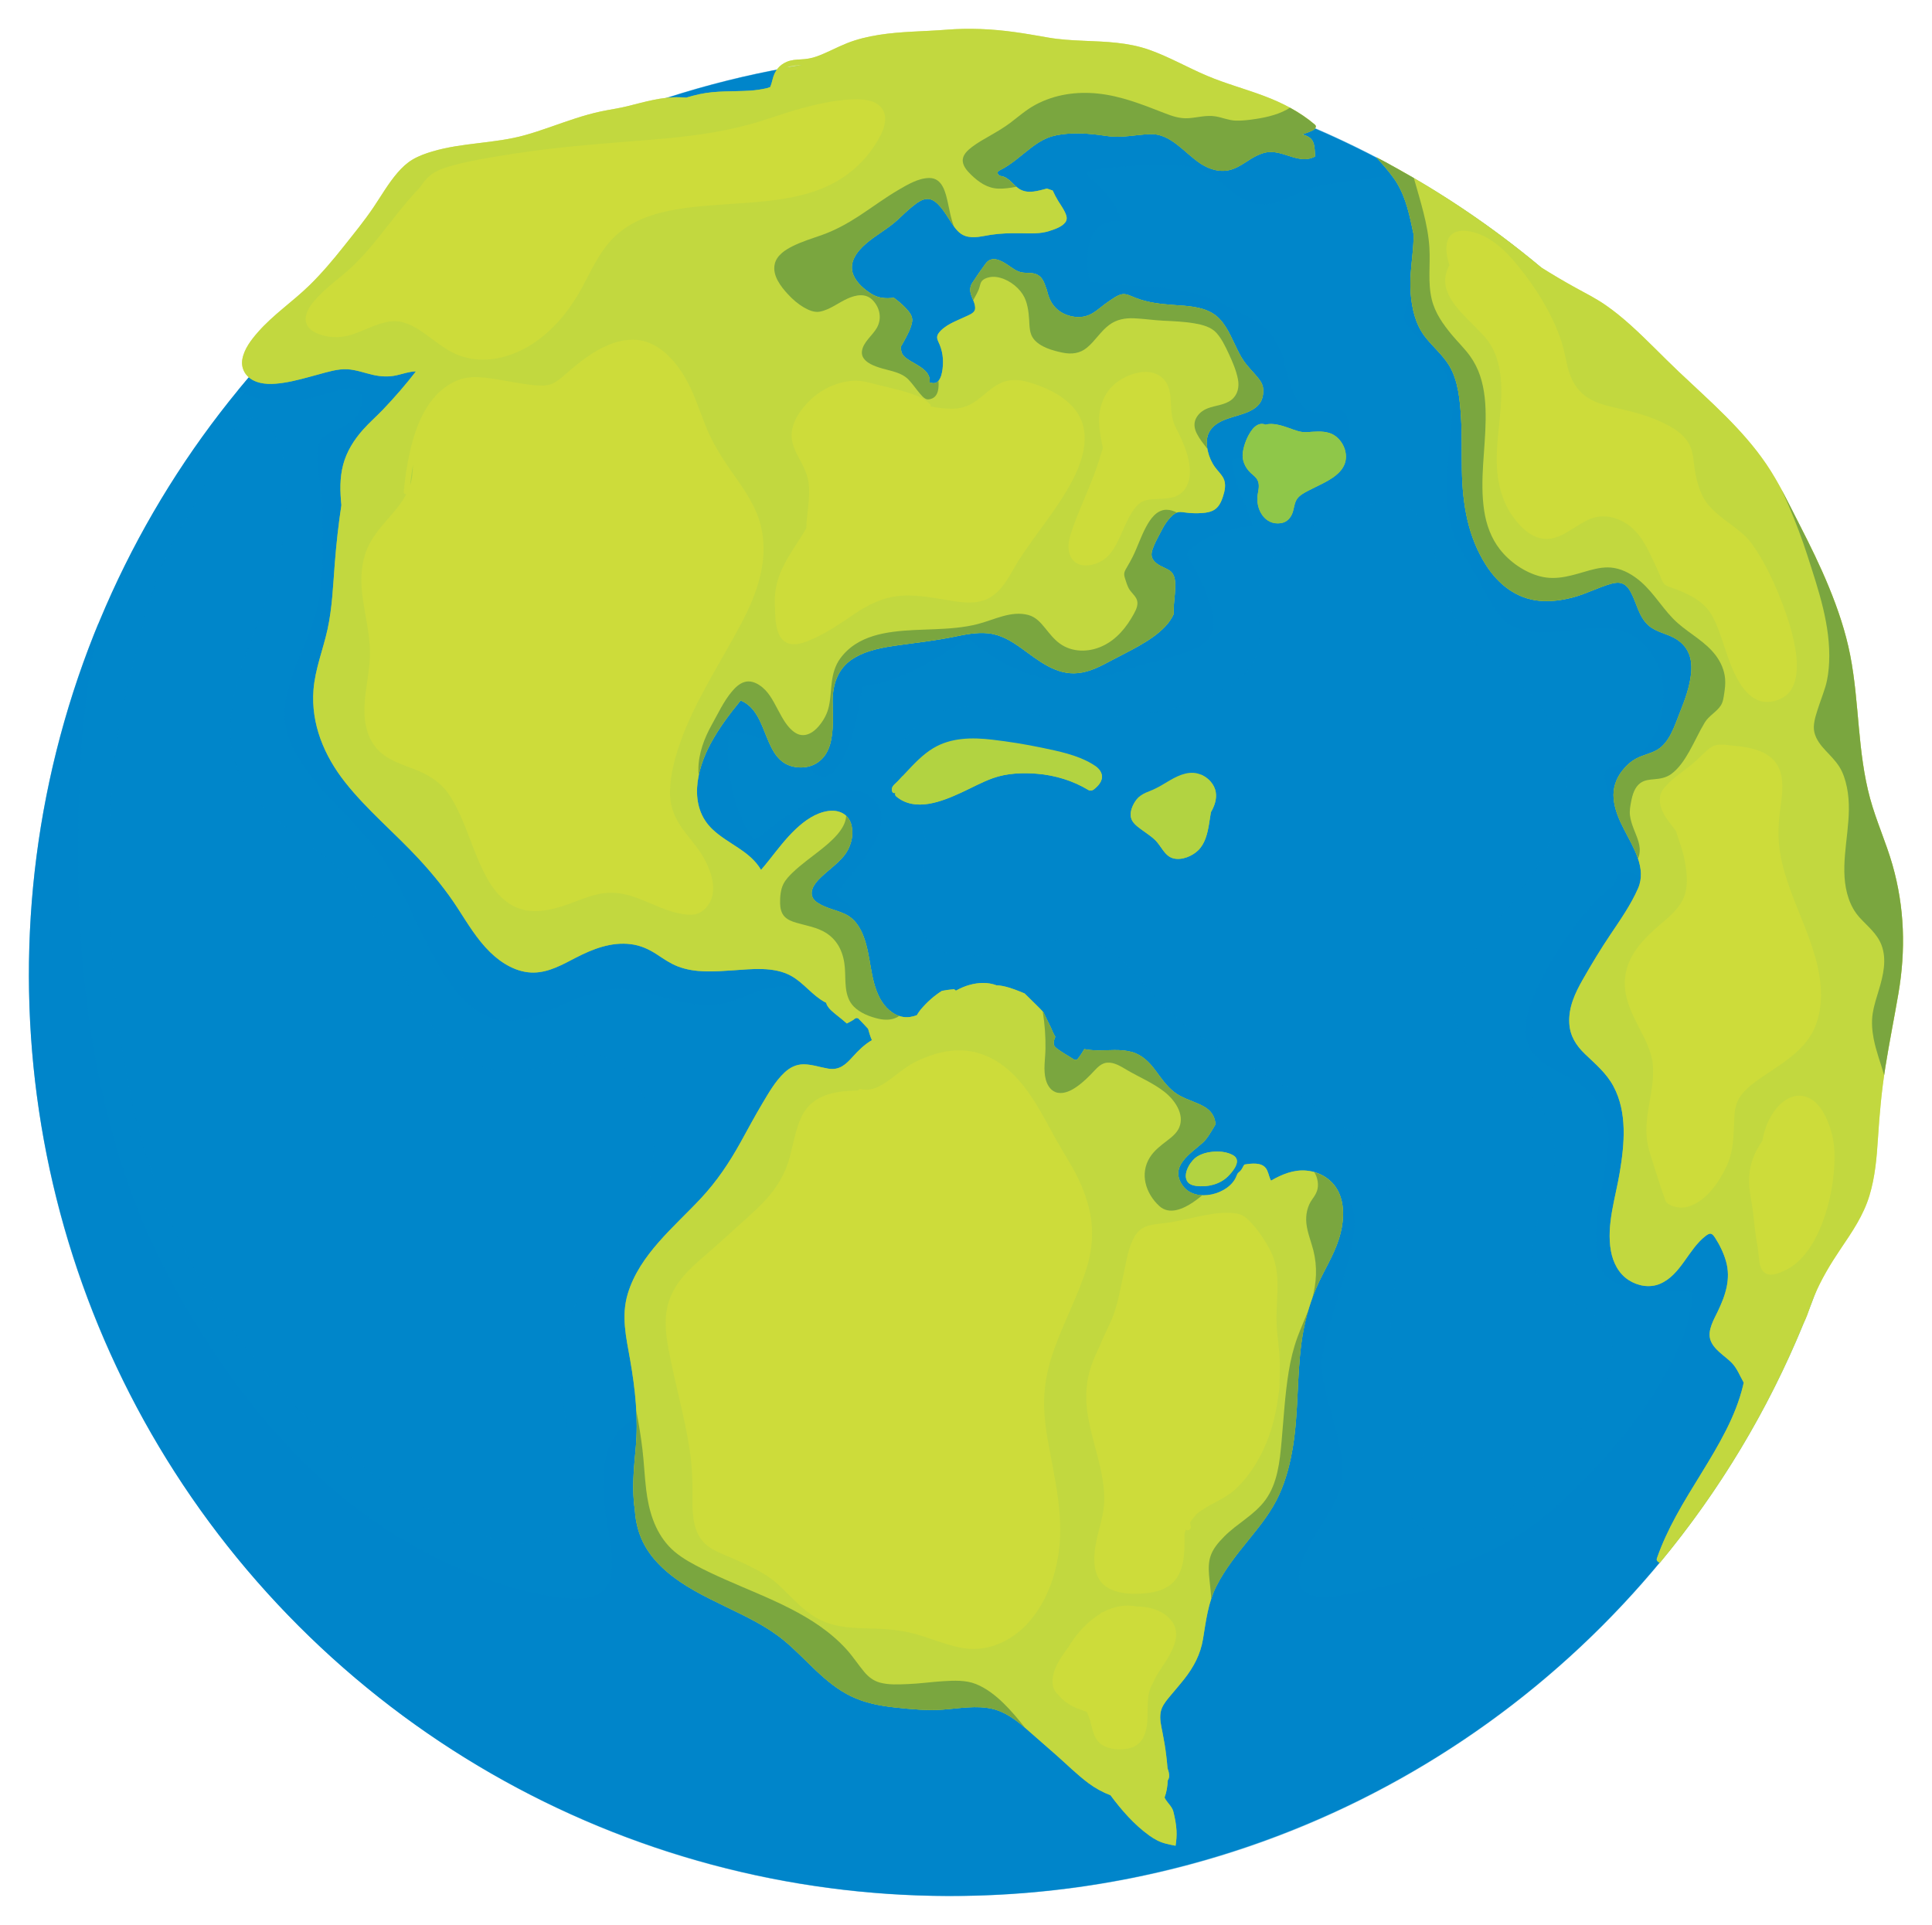 <?xml version="1.0" encoding="utf-8"?>
<!-- Generator: Adobe Illustrator 27.5.0, SVG Export Plug-In . SVG Version: 6.00 Build 0)  -->
<svg version="1.1" id="Layer_1" xmlns="http://www.w3.org/2000/svg" xmlns:xlink="http://www.w3.org/1999/xlink" x="0px" y="0px"
	 viewBox="0 0 292.952 291.89" style="enable-background:new 0 0 292.952 291.89;" xml:space="preserve">
<g>
	
		<ellipse transform="matrix(0.707 -0.707 0.707 0.707 -62.288 145.194)" style="fill:#0086CA;" cx="144.121" cy="147.785" rx="139.727" ry="139.727"/>
	<path style="opacity:0.53;fill:#0086CA;" d="M95.459,162.833c-0.981-1.177-2.205-2.18-3.701-2.601
		c-1.437-0.404-2.959-0.257-4.397,0.059c-3.434,0.753-6.616,2.303-10.202,2.259c-2.721-0.033-5.287-0.946-7.452-2.587
		c-4.664-3.536-7.231-9.366-9.696-14.497c-1.303-2.711-2.582-5.444-4.114-8.036c-1.586-2.682-3.638-4.97-5.991-7.003
		c-4.288-3.706-9.707-6.568-12.78-11.486c-4.154-6.647-1.578-14.976,0.899-21.744c1.513-4.134,3.222-8.21,4.28-12.493
		c1.03-4.17,1.382-8.558,1.007-12.842c-0.184-2.103-0.632-4.217-1.707-6.057c-0.469-0.804-1.072-1.661-1.895-2.139
		c-1.466-0.851-2.951,0.061-3.9,1.231c-0.916,1.129-1.577,2.468-2.125,3.84c-0.839,1.262-1.542,2.632-2.196,3.931
		c-0.817,1.623-1.581,3.287-2.54,4.833c-1.159,1.868-2.295,3.727-3.239,5.717c-2.061,4.349-3.363,8.961-4.58,13.602
		c-1.296,4.94-2.47,9.92-3.264,14.969c-1.47,9.352-1.472,19.006-1.099,28.448c0.372,9.418,1.404,18.85,3.542,28.039
		c2.023,8.698,5.153,17.054,9.537,24.84c4.309,7.652,9.655,14.738,15.831,20.98c6.127,6.192,13.101,11.614,20.858,15.615
		c3.301,1.703,6.832,3.494,10.505,4.192c2.962,0.563,6.004,0.105,7.799-2.528c1.542-2.262,1.752-5.266,1.72-7.919
		c-0.039-3.279-0.52-6.541-1.006-9.777c-0.397-2.646-0.982-5.388-0.85-8.076c0.189-3.842,2.011-7.224,4.213-10.285
		c2.176-3.026,4.682-5.817,6.63-9.005c2.133-3.491,3.411-7.47,3.575-11.568C99.29,170.512,98.211,166.134,95.459,162.833z"/>
	<path style="opacity:0.53;fill:#0086CA;" d="M242.846,200.405c-0.819-0.949-1.972-1.784-3.517-2.477
		c-4.431-1.985-7.443-3.826-6.912-9.125c0.346-3.457,1.924-6.655,2.825-10.01c1.519-5.654-0.309-10.811-5.073-14.19
		c-2.368-1.68-4.963-3.098-6.966-5.2c-3.18-3.339-3.384-7.894-1.509-11.952c2.154-4.661,6.118-8.463,9.083-12.611
		c2.783-3.894,5.316-8.099,6.327-12.777c1.516-7.009-1.478-14.098-6.905-18.599c-6.581-5.457-10.513-8.578-12.133-17.022
		c-1.084-5.649-2.514-11.357-9.632-10.096c-5.624,0.996-14.888,5.386-17.138,11.129c-1.674,4.272,1.143,8.904-1.349,13.107
		c-1.689,2.848-5.014,4.457-7.991,5.568c-6.785,2.533-14.713,3.044-21.894,2.564c-7.156-0.479-13.978-3.899-20.489,0.949
		c-2.505,1.866-4.508,4.89-3.958,7.965c0.387,2.166,1.932,3.905,3.23,5.682c3.485,4.768-0.41,10.893,0.53,16.078
		c1.768,9.751,14.6,3.864,20.745,3.084c7.472-0.948,10.441,3.425,14.776,8.452c11.779,13.661,37.109,15.375,37.098,37.871
		c-0.004,7.247-3.041,14.854,0.566,21.733c1.608,3.068,3.83,5.359,3.441,9.016c-0.386,3.624-4.244,7.202-1.703,10.873
		c1.219,1.761,3.657,2.197,5.79,1.993c8.847-0.846,16.644-10.775,20.884-17.78C243.353,210.695,246.416,204.546,242.846,200.405z"/>
	<path style="opacity:0.49;fill:#0086CA;" d="M42.416,60.735c1.424,0.004,2.894-0.07,4.3-0.3c1.118-0.183,2.203-0.566,3.289-0.879
		c1.213-0.349,4.032-1.377,4.768,0.28c0.387,0.871-0.045,2.122-0.462,2.903c-0.546,1.025-1.627,1.614-2.634,2.098
		c-1.003,0.482-2.416,0.907-3.033,1.909c-0.69,1.12-0.609,2.497-0.495,3.756c0.131,1.455,0.405,2.891,0.595,4.338
		c0.235,1.785,0.152,3.602,0.177,5.399c0.058,4.231,0.114,8.585-1.029,12.698c-1.055,3.798-2.999,7.28-4.077,11.07
		c-0.534,1.876-0.846,3.851-0.565,5.798c0.25,1.73,0.977,3.373,1.847,4.875c1.737,2.996,4.149,5.543,6.514,8.047
		c2.299,2.434,4.666,4.854,6.539,7.644c1.796,2.676,3.142,5.638,4.529,8.537c1.488,3.109,2.97,6.25,4.855,9.143
		c1.854,2.846,4.337,5.774,7.808,6.539c3.597,0.793,7.196-0.987,10.401-2.388c3.032-1.325,6.124-2.56,9.494-2.18
		c3.217,0.363,6.238,1.648,9.428,2.155c1.837,0.292,3.717,0.307,5.533-0.128c1.667-0.399,3.213-1.232,4.828-1.794
		c3.219-1.122,6.615-0.781,9.688,0.652c3.036,1.416,5.637,3.73,8.801,4.864c-1.094-4.096-2.565-8.081-3.673-12.175
		c-0.39-1.441-0.482-2.698-0.465-4.176c0.02-1.685-0.878-2.601-2.271-3.462c-0.183-0.113-0.29-0.394-0.154-0.586
		c1.586-2.239,3.517-4.211,4.99-6.535c1.219-1.922,2.447-4.495,1.203-6.702c-1.229-2.18-3.573-2.655-5.861-2.166
		c-4.682,1.001-8.886,4.273-12.551,7.202c-0.218,0.174-0.514,0.167-0.673-0.087c-2.818-4.505-4.287-10.597-3.456-15.877
		c0.04-0.252,0.319-0.328,0.527-0.299c3.008,0.41,5.872,1.695,8.638,2.885c0.519,0.224,1.117,0.397,1.558,0.756
		c0.326,0.266,0.588,0.616,0.833,0.954c0.547,0.754,1.04,1.898,2.007,2.187c1.726,0.517,2.969-1.42,3.627-2.685
		c1.654-3.178,2.441-6.976,2.891-10.51c0.022-0.171,0.114-0.385,0.315-0.413c5.766-0.812,10.74-3.912,15.444-7.161
		c0.166-0.115,0.379-0.046,0.519,0.067c3.431,2.758,7.307,5.079,11.689,5.885c3.819,0.702,7.716,0.134,11.38-1.048
		c1.553-0.501,3.081-1.009,4.663-1.417c1.586-0.408,3.181-0.795,4.731-1.326c1.311-0.449,2.764-1.004,3.733-2.04
		c1.008-1.078,0.94-2.658,0.677-4.016c-0.607-3.139-2.23-6.042-3.799-8.79c-0.093-0.164-0.07-0.386,0.067-0.519
		c2.625-2.555,6.324-3.745,9.941-3.889c-1.167-3.254-2.81-6.369-3.242-9.837c-0.03-0.245,0.22-0.412,0.429-0.428
		c3.013-0.243,6.035,0.398,9.028,0.646c1.389,0.115,2.85,0.215,4.225-0.076c1.063-0.225,2.35-0.502,3.24-1.159
		c0.797-0.587,0.973-1.515,0.969-2.455c-0.005-1.159-0.033-2.623-0.597-3.669c-0.713-1.322-2.415-0.52-3.555-0.364
		c-4.296,0.59-5.019-5.039-5.935-8.038c-0.73-2.391-1.915-4.364-4.079-5.734c-0.929-0.588-1.951-1.014-2.917-1.533
		c-1.482-0.795-2.957-1.545-4.55-2.098c-5.642-1.957-11.713-1.543-17.555-2.359c-0.133-0.019-0.277-0.17-0.299-0.299
		c-0.368-2.079-0.598-4.438,0.266-6.431c0.827-1.906,2.6-2.595,4.529-2.494c-0.659-2.822-2.911-5.005-5.064-6.812
		c-0.243-0.204-0.111-0.651,0.189-0.716c3.194-0.691,6.548-0.843,9.805-0.908c2.848-0.057,5.756-0.18,8.299,1.295
		c2.429,1.409,4.297,3.949,7.149,4.542c3.084,0.642,6.02-1.705,8.871-2.49c3.856-1.061,7.908-0.939,11.755-1.966
		c-0.093-0.507-0.188-1.014-0.283-1.522c-19.798-10.755-42.487-16.864-66.602-16.864c-43.503,0-82.36,19.882-107.986,51.054
		C37.905,60.395,40.25,60.729,42.416,60.735z"/>
	<path style="opacity:0.49;fill:#0086CA;" d="M214.629,36.516c0.043,2.417-0.01,4.918-0.492,7.294
		c-0.254,1.255-0.73,2.411-1.114,3.623c-0.257,0.81-0.042,1.337,0.461,2.007c1.11,1.48,2.514,2.715,3.712,4.119
		c1.925,2.256,3.031,4.809,3.048,7.791c0.008,1.497-0.173,2.99-0.33,4.476c-0.204,1.927-0.346,3.853-0.448,5.788
		c-0.184,3.506-0.236,6.904,1.238,10.167c0.813,1.801,1.911,3.441,2.885,5.155c0.753,1.324,1.445,2.681,2.186,4.011
		c1.137,2.039,2.437,3.899,4.805,4.532c3.057,0.818,6.46,0.183,9.557-0.082c2.653-0.227,5.548-0.361,7.846,1.223
		c2.462,1.698,4.074,4.805,4.242,7.758c0.18,3.168-0.651,6.938-2.966,9.244c-0.972,0.968-2.043,1.779-3.335,2.265
		c-0.663,0.249-1.709,0.291-2.252,0.768c-0.73,0.64-0.1,2.327,0.091,3.061c0.54,2.081,1.147,4.16,1.958,6.153
		c1.415,3.482,3.451,6.661,5.976,9.441c2.898,3.19,6.296,5.722,9.777,8.234c7.295,5.265,14.725,10.515,20.478,17.525
		c0.383,0.467,0.752,0.944,1.129,1.416c0.505-4.831,0.769-9.734,0.769-14.699c0-51.724-28.119-96.86-69.89-121.018
		C214.237,30.014,214.571,33.256,214.629,36.516z"/>
	<path style="opacity:0.49;fill:#0086CA;" d="M277.808,123.244c-3.096,5.36-6.665,11.947-12.428,14.855
		c-2.488,1.256-5.278,1.476-7.905,0.502c-2.767-1.026-5.087-3.262-7.541-4.848c-1.121-0.725-2.459-1.714-3.859-1.476
		c-0.773,0.131-0.742,0.288-0.921,0.924c-0.138,0.489-0.454,0.906-0.828,1.24c-2.277,2.036-4.243,4.115-6.043,6.616
		c-2.083,2.896-3.978,5.986-5.424,9.253c-1.18,2.665-2.45,6.005-0.807,8.759c1.708,2.863,5.467,3.749,7.981,5.707
		c2.689,2.094,4.063,5.288,3.813,8.661c-0.294,3.963-1.37,7.844-1.682,11.821c-0.189,2.405-0.449,5.422,0.864,7.588
		c1.001,1.651,2.911,2.165,4.708,2.426c2.807,0.408,5.681,0.384,8.508,0.557c0.216,0.013,0.448,0.188,0.429,0.428
		c-0.323,3.949-1.794,7.689-3.644,11.16c-4.142,7.769-10.175,14.624-16.597,20.591c-6.932,6.441-15.684,9.953-24.791,12.061
		c-3.558,0.824-7.445,2.044-11.126,2.044c-2.314-0.001-3.886-1.13-3.482-3.597c0.685-4.183,3.802-7.375,5.545-11.086
		c2.334-4.967-0.18-10.679-1.357-15.626c-0.424-1.784-0.893-3.71-0.747-5.559c0.093-1.18,0.361-2.347,0.649-3.492
		c0.784-3.111,1.823-6.152,2.7-9.236c0.786-2.762,1.675-5.721,1.561-8.624c-0.038-0.97-0.21-2.109-0.981-2.789
		c-1.342-1.183-2.999-0.266-4.161,0.696c-1.485,1.229-2.823,2.604-4.33,3.812c-1.985,1.59-3.878,3.301-5.844,4.915
		c-3.915,3.216-7.982,6.314-12.47,8.693c-4.259,2.258-8.836,3.713-13.623,4.287c-5.218,0.625-10.495,0.42-15.73,0.163
		c-8.58-0.422-15.88-5.625-24.146-7.375c-1.975-0.418-4.046-0.617-6.04-0.208c-2.164,0.443-4.096,1.885-5.744,3.289
		c-3.535,3.011-6.328,6.762-9.7,9.938c-1.455,1.371-3.046,2.492-4.722,3.573c-1.886,1.217-3.917,2.485-5.055,4.489
		c-1.565,2.756-1.501,6.422-1.21,9.479c0.253,2.657,0.849,5.269,1.093,7.926c0.16,1.74,0.21,3.858-1.089,5.216
		c-1.596,1.668-4.371,1.511-6.458,1.271c-4.377-0.504-8.737-1.831-12.848-3.381c-8.135-3.067-15.593-7.688-22.155-13.375
		c-6.703-5.809-12.444-12.672-17.394-20.016c-5.418-8.04-10.011-16.629-13.247-25.781c-7.061-19.973-8.4-41.699-7.376-62.712
		c0.37-7.595,1.278-15.172,2.814-22.619c-6.811,16.453-10.577,34.485-10.577,53.4c0,77.169,62.558,139.727,139.727,139.727
		c77.169,0,139.727-62.558,139.727-139.727c0-10.125-1.087-19.995-3.132-29.508C279.743,119.929,278.768,121.582,277.808,123.244z"
		/>
	<g>
		<path style="fill:#B2D341;" d="M186.932,175.149c-0.835-0.449-1.813-0.571-2.759-0.521c-0.949,0.05-1.908,0.273-2.708,0.787
			c-0.188,0.121-0.386,0.295-0.577,0.507c-0.5,0.553-0.924,1.289-1.053,2.028c-0.084,0.482,0.002,1.02,0.34,1.373
			c0.31,0.325,0.776,0.446,1.222,0.504c1.681,0.22,3.589-0.233,4.809-1.458C186.965,177.605,188.385,175.93,186.932,175.149z"/>
		<path style="fill:#B2D341;" d="M165.563,115.808c-2.259-1.336-5.035-1.898-7.573-2.427c-2.488-0.519-5.006-0.926-7.531-1.221
			c-3.064-0.359-6.264-0.338-8.977,1.304c-1.6,0.968-2.911,2.382-4.179,3.736c-0.391,0.418-0.779,0.84-1.172,1.256
			c-0.317,0.337-0.858,0.694-0.896,1.169c-0.017,0.218,0.029,0.549,0.266,0.623c0.092,0.029,0.176,0.005,0.257-0.032
			c-0.063,0.203-0.044,0.401,0.146,0.559c2.871,2.399,6.908,0.763,9.861-0.592c1.607-0.738,3.172-1.616,4.843-2.207
			c2.084-0.736,4.46-0.832,6.643-0.65c2.744,0.228,5.446,1.049,7.804,2.477c0.235,0.142,0.572,0.082,0.783-0.083
			c0.665-0.518,1.396-1.28,1.232-2.203C166.929,116.734,166.206,116.188,165.563,115.808z"/>
		<path style="fill:#B2D341;" d="M184.349,120.139c-0.246-1.581-1.824-2.862-3.388-2.949c-1.676-0.094-3.218,0.924-4.595,1.743
			c-0.692,0.412-1.382,0.773-2.134,1.06c-0.588,0.225-1.155,0.479-1.608,0.93c-0.822,0.817-1.599,2.482-0.91,3.581
			c0.395,0.631,1.102,1.086,1.689,1.517c0.608,0.446,1.252,0.864,1.791,1.396c0.876,0.866,1.417,2.405,2.716,2.739
			c1.291,0.331,2.887-0.335,3.798-1.245c1.007-1.006,1.356-2.447,1.591-3.803c0.113-0.65,0.202-1.303,0.314-1.953
			C184.145,122.229,184.515,121.207,184.349,120.139z"/>
		<path style="fill:#B2D341;" d="M201.623,65.674c-1.114-0.369-2.326-0.213-3.472-0.142c-0.953,0.059-1.799-0.306-2.685-0.621
			c-0.965-0.343-2.526-0.862-3.573-0.505c-0.019-0.009-0.034-0.024-0.053-0.032c-0.762-0.315-1.484,0.15-1.947,0.744
			c-0.74,0.947-1.265,2.292-1.44,3.48c-0.172,1.166,0.34,2.298,1.178,3.099c0.355,0.339,0.785,0.611,1.022,1.055
			c0.385,0.72,0.184,1.458,0.058,2.214c-0.366,2.181,1.031,4.742,3.516,4.362c0.888-0.135,1.474-0.761,1.765-1.58
			c0.245-0.691,0.269-1.533,0.715-2.138c0.39-0.529,1.048-0.874,1.615-1.175c0.723-0.383,1.469-0.72,2.195-1.096
			c1.341-0.693,2.914-1.588,3.418-3.117C204.519,68.451,203.37,66.252,201.623,65.674z"/>
		<path style="fill:#CDDC3A;" d="M286.959,131.145c-0.972-3.411-2.462-6.65-3.393-10.068c-0.957-3.515-1.371-7.143-1.704-10.761
			c-0.337-3.659-0.605-7.333-1.309-10.945c-0.693-3.555-1.862-7.011-3.236-10.357c-1.333-3.247-2.882-6.4-4.485-9.521
			c-1.575-3.067-3.054-6.243-4.995-9.099c-3.644-5.362-8.617-9.612-13.29-14.037c-2.444-2.314-4.757-4.769-7.259-7.022
			c-1.229-1.106-2.509-2.159-3.871-3.099c-1.428-0.985-2.963-1.758-4.48-2.591c-1.78-0.976-3.521-2.015-5.239-3.089
			c-7.682-6.424-16.063-12.038-25.015-16.711c0.91,1.008,1.818,2.018,2.613,3.12c1.587,2.201,2.235,4.749,2.788,7.363
			c0.087,0.412,0.176,0.831,0.268,1.251c-0.001,0.251-0.002,0.501-0.012,0.753c-0.105,2.705-0.646,5.348-0.442,8.067
			c0.174,2.31,0.688,4.657,2.093,6.542c1.187,1.592,2.781,2.847,3.799,4.57c1.325,2.24,1.586,5.211,1.744,7.755
			c0.167,2.694,0.085,5.395,0.136,8.092c0.096,5.087,0.9,10.067,3.709,14.413c1.857,2.872,4.561,4.994,8.039,5.33
			c1.732,0.167,3.496-0.091,5.168-0.539c1.954-0.523,3.745-1.482,5.68-2.038c1.387-0.399,2.257-0.096,2.967,1.178
			c0.949,1.702,1.211,3.77,2.722,5.125c1.213,1.088,2.916,1.244,4.259,2.108c1.871,1.205,2.43,3.015,2.213,5.155
			c-0.209,2.062-0.945,4.056-1.713,5.967c-0.772,1.921-1.514,4.472-3.379,5.61c-0.981,0.599-2.153,0.789-3.17,1.319
			c-0.873,0.455-1.605,1.137-2.208,1.91c-0.946,1.213-1.417,2.662-1.28,4.199c0.291,3.282,2.609,5.982,3.667,9.018
			c0.529,1.519,0.699,3.082,0.041,4.589c-1.092,2.499-2.695,4.777-4.209,7.032c-1.484,2.208-2.844,4.461-4.161,6.771
			c-1.178,2.066-2.196,4.221-2.061,6.66c0.106,1.923,1.035,3.371,2.391,4.671c1.586,1.521,3.23,2.887,4.291,4.856
			c2.137,3.967,1.686,8.751,0.979,13.029c-0.639,3.866-2.061,8.011-1.35,11.954c0.315,1.748,1.155,3.44,2.683,4.425
			c1.395,0.9,3.19,1.231,4.749,0.574c3.167-1.335,4.284-5.21,6.902-7.24c0.719-0.558,0.986-0.482,1.479,0.281
			c0.7,1.084,1.287,2.303,1.64,3.545c0.764,2.685-0.087,5.175-1.251,7.6c-0.589,1.227-1.582,2.873-1.121,4.296
			c0.486,1.499,2.197,2.433,3.238,3.495c0.81,0.827,1.237,1.978,1.815,2.993c-0.034,0.163-0.064,0.326-0.103,0.49
			c-0.563,2.326-1.472,4.558-2.548,6.691c-2.272,4.507-5.208,8.635-7.616,13.065c-1.121,2.063-2.124,4.19-2.896,6.41
			c-0.064,0.183-0.021,0.354,0.128,0.477c0.099,0.082,0.199,0.154,0.299,0.219c9.016-10.856,16.405-23.106,21.826-36.37
			c0.402-0.784,0.699-1.643,0.969-2.437c0.211-0.545,0.419-1.092,0.623-1.641c1.051-2.531,2.49-4.916,4.017-7.176
			c1.753-2.595,3.452-5.058,4.371-8.09c0.845-2.789,1.1-5.708,1.283-8.603c0.232-3.654,0.552-7.268,1.131-10.886
			c0.595-3.721,1.34-7.417,1.976-11.131C288.985,144.068,288.797,137.594,286.959,131.145z"/>
		<path style="fill:#CDDC3A;" d="M203.127,181.101c-0.841-2.096-2.821-3.397-5.048-3.597c-1.914-0.172-3.713,0.573-5.351,1.521
			c-0.042-0.079-0.085-0.158-0.121-0.24c-0.238-0.545-0.314-1.212-0.695-1.684c-0.686-0.849-2.088-0.704-3.219-0.515
			c-0.01,0.014-0.024,0.022-0.034,0.036c-0.215,0.317-0.34,0.7-0.618,0.965c-0.107,0.102-0.234,0.184-0.329,0.298
			c-0.118,0.142-0.176,0.323-0.245,0.494c-1.104,2.744-6.111,4.042-8.048,1.509c-2.268-2.967,1.089-4.95,2.96-6.624
			c0.744-0.665,1.408-1.917,1.933-2.777c-0.02-0.228-0.054-0.455-0.114-0.681c-0.347-1.294-1.293-1.906-2.449-2.419
			c-1.228-0.545-2.585-0.941-3.665-1.765c-1.173-0.895-2.011-2.13-2.878-3.302c-0.936-1.266-2.021-2.363-3.58-2.802
			c-1.71-0.482-3.538-0.214-5.288-0.247c-0.653-0.012-1.297-0.066-1.916-0.19c-0.313,0.529-0.643,1.046-1.04,1.52
			c-0.116,0.139-0.373,0.163-0.519,0.067c-0.762-0.501-1.569-0.931-2.311-1.464c-0.345-0.248-0.735-0.474-0.776-0.933
			c-0.023-0.252,0.033-0.497,0.119-0.733c0.032-0.088,0.064-0.228,0.125-0.324c-0.005-0.01-0.009-0.02-0.014-0.031
			c-0.29-0.426-0.471-0.993-0.701-1.457c-0.273-0.552-0.548-1.103-0.812-1.658c-0.088-0.186-0.175-0.374-0.261-0.561
			c-0.633-0.692-1.324-1.335-1.985-1.999c-0.292-0.294-0.59-0.582-0.887-0.871c-0.289-0.119-0.577-0.239-0.869-0.353
			c-0.834-0.328-2.22-0.846-3.408-0.883c-1.288-0.487-2.719-0.426-4.057-0.058c-0.743,0.204-1.426,0.51-2.079,0.871
			c-0.092-0.072-0.181-0.147-0.274-0.215c-0.622,0.043-1.238,0.137-1.851,0.25c-1.19,0.752-2.281,1.719-3.246,2.87
			c-0.187,0.222-0.369,0.52-0.562,0.822c-0.668,0.25-1.361,0.374-2.061,0.263c-1.569-0.248-2.834-1.507-3.546-2.858
			c-1.517-2.877-1.312-6.332-2.459-9.339c-0.52-1.365-1.32-2.663-2.664-3.333c-1.407-0.702-3.076-0.931-4.38-1.831
			c-1.401-0.968-0.822-2.361,0.158-3.4c1.21-1.284,2.732-2.253,3.865-3.613c1.048-1.258,1.55-3.01,1.198-4.632
			c-0.371-1.712-1.869-2.452-3.523-2.223c-1.918,0.265-3.589,1.465-4.961,2.762c-1.521,1.438-2.78,3.122-4.077,4.756
			c-0.379,0.478-0.768,0.948-1.167,1.41c-1.677-2.89-5.03-3.915-7.394-6.178c-3.646-3.491-2.396-8.999-0.268-12.95
			c1.267-2.353,2.877-4.498,4.57-6.559c4.499,1.826,3.179,9.565,8.563,10.127c2.446,0.255,4.332-1.129,4.993-3.461
			c0.602-2.126,0.399-4.358,0.393-6.537c-0.008-2.543,0.77-4.926,2.961-6.382c2.096-1.393,4.751-1.813,7.194-2.151
			c2.778-0.384,5.53-0.692,8.28-1.259c1.688-0.348,3.418-0.703,5.149-0.522c1.927,0.201,3.528,1.176,5.067,2.284
			c2.55,1.836,5.227,4.102,8.58,3.745c1.837-0.196,3.432-1.058,5.034-1.913c1.419-0.757,2.867-1.457,4.263-2.259
			c1.399-0.804,2.782-1.713,3.898-2.891c0.552-0.583,0.977-1.215,1.297-1.899c-0.009-0.171-0.021-0.342-0.02-0.516
			c0.009-1.153,0.211-2.293,0.241-3.445c0.026-0.957,0.001-2.084-0.886-2.646c-0.738-0.467-1.641-0.691-2.251-1.35
			c-0.538-0.58-0.544-1.133-0.303-1.847c0.265-0.784,0.658-1.528,1.051-2.254c0.315-0.582,0.61-1.227,0.996-1.766
			c0.372-0.52,0.904-1.175,1.483-1.483c0.452-0.24,0.93-0.15,1.413-0.082c0.844,0.119,1.7,0.142,2.551,0.084
			c0.714-0.049,1.483-0.172,2.063-0.625c0.588-0.459,0.901-1.189,1.124-1.879c0.28-0.864,0.506-1.883,0.083-2.74
			c-0.315-0.639-0.871-1.138-1.287-1.709c-0.53-0.726-0.888-1.557-1.092-2.43c-0.256-1.09-0.271-2.294,0.414-3.236
			c1.24-1.706,3.742-1.899,5.552-2.658c0.89-0.373,1.777-0.917,2.178-1.837c0.232-0.53,0.28-1.118,0.249-1.69
			c-0.049-0.891-0.638-1.529-1.198-2.185c-0.565-0.661-1.19-1.287-1.693-1.999c-0.561-0.793-0.973-1.685-1.392-2.558
			c-0.851-1.775-1.722-3.812-3.518-4.827c-1.693-0.957-3.78-1.033-5.673-1.169c-2.039-0.146-3.976-0.345-5.894-1.092
			c-0.59-0.23-1.336-0.649-1.995-0.549c-0.731,0.112-1.496,0.72-2.093,1.112c-0.844,0.554-1.575,1.277-2.447,1.788
			c-0.814,0.478-1.716,0.65-2.652,0.534c-1.791-0.221-3.231-1.214-3.894-2.905c-0.161-0.412-0.28-0.837-0.381-1.266
			c-0.014-0.034-0.033-0.064-0.046-0.098c-0.3-0.815-0.514-1.668-1.343-2.11c-0.73-0.389-1.587-0.218-2.372-0.358
			c-0.805-0.143-1.433-0.666-2.096-1.111c-1.037-0.695-2.455-1.496-3.38-0.249c-0.706,0.952-1.385,1.933-2.029,2.927
			c-0.306,0.472-0.388,0.944-0.278,1.508c0.157,0.801,0.822,1.69,0.677,2.526c-0.102,0.591-1.01,0.897-1.481,1.122
			c-0.74,0.353-1.508,0.653-2.23,1.042c-0.65,0.351-1.364,0.838-1.801,1.445c-0.319,0.444-0.275,0.831-0.046,1.297
			c0.644,1.311,0.824,2.679,0.64,4.13c-0.077,0.604-0.218,1.302-0.608,1.791c-0.358,0.449-0.869,0.416-1.357,0.256
			c0.267-1.91-2.179-2.686-3.457-3.614c-0.338-0.246-0.649-0.528-0.785-0.934c-0.097-0.29-0.117-0.598-0.102-0.908
			c0.149-0.257,0.302-0.513,0.443-0.774c0.503-0.929,1.095-1.957,1.254-3.018c0.123-0.82-0.478-1.508-1.008-2.064
			c-0.538-0.564-1.14-1.067-1.769-1.531c-1.206,0.152-2.325,0.085-3.406-0.594c-1.095-0.688-2.235-1.657-2.735-2.883
			c-0.749-1.835,0.509-3.495,1.833-4.658c1.548-1.359,3.398-2.303,4.907-3.703c0.748-0.693,1.475-1.415,2.274-2.049
			c0.612-0.486,1.374-1.082,2.197-1.104c0.796-0.021,1.493,0.614,1.978,1.179c0.654,0.764,1.16,1.641,1.714,2.477
			c0.539,0.813,1.115,1.642,2.078,1.967c1.264,0.427,2.638,0.003,3.907-0.184c1.487-0.219,2.95-0.257,4.451-0.229
			c1.452,0.027,3.016,0.115,4.413-0.353c0.801-0.268,1.861-0.597,2.395-1.308c0.315-0.42,0.219-0.902,0.024-1.354
			c-0.285-0.659-0.719-1.255-1.096-1.862c-0.319-0.516-0.596-1.053-0.845-1.603c-0.291-0.101-0.581-0.199-0.87-0.296
			c-1.338,0.339-2.771,0.816-4.023,0.157c-1.129-0.594-1.646-1.899-3.024-2.07c-0.371-0.046-0.645-0.592-0.216-0.799
			c1.852-0.892,3.327-2.319,4.951-3.546c0.741-0.56,1.522-1.067,2.384-1.42c0.943-0.387,1.975-0.543,2.986-0.631
			c2.034-0.175,4.081,0.051,6.094,0.345c2.179,0.319,4.32-0.209,6.493-0.295c3.157-0.125,5.296,2.974,7.705,4.517
			c1.378,0.883,3.001,1.351,4.613,0.86c1.396-0.426,2.514-1.459,3.815-2.089c0.695-0.337,1.395-0.581,2.176-0.577
			c0.793,0.004,1.567,0.221,2.314,0.465c1.499,0.489,2.939,1.001,4.389,0.219c-0.073-0.954,0.011-2.179-0.745-2.794
			c-0.347-0.282-0.774-0.431-1.213-0.555c0.562-0.17,1.116-0.373,1.653-0.646c0.29-0.147,0.612-0.548,0.284-0.829
			c-2.267-1.943-4.908-3.293-7.688-4.343c-2.869-1.083-5.849-1.873-8.674-3.071c-2.944-1.248-5.729-2.862-8.75-3.933
			c-3.208-1.137-6.554-1.231-9.922-1.374c-1.83-0.078-3.665-0.18-5.472-0.497c-1.685-0.296-3.368-0.595-5.064-0.828
			c-3.442-0.473-6.878-0.627-10.344-0.35c-3.4,0.272-6.827,0.244-10.203,0.78c-1.651,0.262-3.299,0.647-4.855,1.268
			c-1.532,0.611-2.979,1.422-4.531,1.986c-0.818,0.297-1.593,0.427-2.46,0.464c-0.723,0.031-1.448,0.083-2.123,0.367
			c-1.179,0.496-1.837,1.411-2.141,2.617c-0.103,0.41-0.209,0.819-0.374,1.206c-0.159,0.056-0.318,0.111-0.476,0.168
			c-0.841,0.188-1.699,0.326-2.585,0.381c-2.53,0.159-5.103-0.013-7.598,0.521c-0.693,0.148-1.377,0.329-2.056,0.53
			c-0.336-0.02-0.672-0.037-1.008-0.047c-2.739-0.081-5.308,0.71-7.939,1.358c-1.338,0.33-2.698,0.511-4.044,0.798
			c-1.316,0.281-2.608,0.656-3.888,1.069c-2.556,0.825-5.058,1.819-7.648,2.537c-4.581,1.269-9.429,1.102-13.986,2.456
			c-1.035,0.307-2.071,0.679-3.004,1.23c-0.863,0.51-1.607,1.22-2.26,1.975c-1.406,1.626-2.471,3.501-3.669,5.277
			c-1.373,2.036-2.953,3.962-4.478,5.886c-1.629,2.056-3.324,4.066-5.198,5.904c-2.539,2.491-5.529,4.474-7.876,7.17
			c-1.005,1.155-2.043,2.504-2.323,4.047c-0.243,1.339,0.413,2.558,1.608,3.189c1.385,0.731,3.061,0.628,4.56,0.407
			c1.819-0.268,3.589-0.797,5.361-1.274c1.411-0.38,2.935-0.871,4.415-0.784c1.322,0.077,2.593,0.563,3.876,0.852
			c1.201,0.27,2.363,0.331,3.57,0.06c0.969-0.218,1.934-0.576,2.928-0.588c-1.569,2.026-3.254,3.972-5.023,5.821
			c-0.989,1.034-2.074,1.971-3.023,3.043c-1.347,1.523-2.445,3.263-2.976,5.241c-0.549,2.043-0.483,4.111-0.28,6.182
			c-0.445,2.897-0.763,5.836-0.994,8.755c-0.266,3.363-0.382,6.769-1.107,10.075c-0.671,3.064-1.887,6.022-2.129,9.172
			c-0.398,5.184,1.634,10.004,4.798,14.011c3.336,4.225,7.535,7.681,11.18,11.625c2.15,2.326,4.153,4.79,5.878,7.45
			c1.504,2.318,2.923,4.723,4.91,6.671c1.767,1.732,4.131,3.163,6.681,3.109c2.309-0.049,4.342-1.226,6.338-2.257
			c2.58-1.333,5.379-2.419,8.337-2.048c1.501,0.188,2.761,0.773,4.011,1.597c0.994,0.655,1.968,1.33,3.084,1.766
			c2.65,1.035,5.614,0.792,8.389,0.605c2.829-0.19,6.184-0.599,8.779,0.816c1.943,1.06,3.233,2.983,5.191,4.023
			c0.051,0.027,0.102,0.044,0.153,0.069c0.028,0.094,0.052,0.187,0.097,0.284c0.308,0.662,0.989,1.171,1.54,1.621
			c0.506,0.413,1.025,0.812,1.51,1.249c0.394-0.242,0.838-0.401,1.184-0.709c0.173-0.154,0.436-0.171,0.606,0
			c0.489,0.493,0.96,1.004,1.429,1.515c0.167,0.582,0.326,1.166,0.579,1.718c-1.125,0.656-2.036,1.552-2.918,2.531
			c-1.07,1.187-2.016,2.069-3.714,1.788c-1.234-0.204-2.474-0.652-3.735-0.651c-1.116,0-2.065,0.483-2.872,1.233
			c-1.409,1.31-2.423,3.113-3.4,4.749c-1.147,1.922-2.195,3.901-3.282,5.857c-1.72,3.094-3.589,5.89-6.007,8.48
			c-4.064,4.354-9.293,8.528-11.083,14.446c-1.035,3.423-0.247,6.617,0.352,10.042c0.775,4.429,1.259,8.892,0.846,13.386
			c-0.245,2.665-0.516,5.34-0.292,8.017c0.035,0.415,0.083,0.855,0.154,1.301c0.001,0.012,0,0.024,0.001,0.036
			c0.131,1.979,0.601,3.846,1.595,5.571c0.822,1.426,1.931,2.663,3.17,3.739c2.631,2.286,5.817,3.831,8.93,5.341
			c3.112,1.511,6.289,2.978,8.97,5.203c3.371,2.797,6.1,6.476,10.12,8.421c2.101,1.016,4.385,1.454,6.69,1.702
			c2.413,0.259,4.847,0.493,7.273,0.319c2.44-0.176,5.05-0.676,7.472-0.111c1.966,0.459,3.618,1.711,5.115,3.011
			c1.511,1.312,3.017,2.635,4.52,3.956c1.636,1.438,3.178,2.99,4.928,4.295c1.05,0.784,2.16,1.384,3.344,1.84
			c1.681,2.262,3.61,4.473,5.897,6.115c0.777,0.557,1.568,0.985,2.493,1.219c0.488,0.124,0.982,0.226,1.478,0.32
			c0.122-0.764,0.183-1.534,0.141-2.312c-0.052-0.965-0.243-1.917-0.474-2.853c-0.176-0.714-0.784-1.229-1.174-1.838
			c-0.063-0.099-0.113-0.204-0.163-0.309c0.306-0.812,0.445-1.684,0.483-2.573c0.116-0.206,0.204-0.414,0.216-0.63
			c0.02-0.386-0.093-0.814-0.251-1.23c-0.047-0.643-0.116-1.277-0.188-1.884c-0.143-1.21-0.347-2.411-0.585-3.605
			c-0.195-0.978-0.45-2.004-0.267-3.005c0.152-0.834,0.667-1.527,1.192-2.169c0.79-0.966,1.622-1.897,2.394-2.879
			c1.439-1.829,2.457-3.757,2.838-6.072c0.454-2.765,0.77-5.542,2.062-8.076c1.307-2.563,3.129-4.825,4.931-7.049
			c1.724-2.128,3.394-4.211,4.541-6.719c1.056-2.311,1.688-4.789,2.095-7.29c0.849-5.218,0.594-10.529,1.293-15.757
			c0.381-2.846,1.112-5.642,2.232-8.288c1.08-2.55,2.651-4.894,3.477-7.551C203.701,185.699,203.964,183.185,203.127,181.101z
			 M121.035,9.894c0.211-0.008,0.418-0.018,0.624-0.032c-0.812,0.131-1.622,0.266-2.429,0.411
			C119.78,9.993,120.402,9.918,121.035,9.894z"/>
	</g>
	<g>
		<path style="fill:#B2D341;" d="M186.932,175.149c-0.835-0.449-1.813-0.571-2.759-0.521c-0.949,0.05-1.908,0.273-2.708,0.787
			c-0.188,0.121-0.386,0.295-0.577,0.507c-0.5,0.553-0.924,1.289-1.053,2.028c-0.084,0.482,0.002,1.02,0.34,1.373
			c0.31,0.325,0.776,0.446,1.222,0.504c1.681,0.22,3.589-0.233,4.809-1.458C186.965,177.605,188.385,175.93,186.932,175.149z"/>
		<path style="fill:#B2D341;" d="M167.069,117.518c-0.102-0.573-0.516-1.017-0.982-1.363c-0.088,0.514-0.355,0.95-0.971,1.129
			c-1.101,0.32-2.433-0.256-3.446-0.637c-1.072-0.402-2.09-0.833-3.228-1.01c-2.018-0.313-4.095-0.306-6.129-0.193
			c-1.023,0.057-2.044,0.149-3.06,0.283c-0.866,0.114-1.786,0.204-2.607,0.514c-1.585,0.598-2.966,1.659-4.507,2.356
			c-1.348,0.61-2.886,1.03-4.255,0.243c-0.521-0.299-0.842-0.728-0.975-1.217c-0.259,0.278-0.517,0.557-0.777,0.833
			c-0.317,0.337-0.858,0.694-0.896,1.169c-0.017,0.218,0.029,0.549,0.266,0.623c0.092,0.029,0.176,0.005,0.257-0.032
			c-0.063,0.203-0.044,0.401,0.146,0.559c2.871,2.399,6.908,0.763,9.861-0.592c1.607-0.738,3.172-1.616,4.843-2.206
			c2.084-0.736,4.46-0.832,6.643-0.65c2.744,0.228,5.446,1.049,7.804,2.477c0.235,0.142,0.572,0.082,0.783-0.083
			C166.503,119.203,167.234,118.441,167.069,117.518z"/>
		<path style="fill:#B2D341;" d="M184.349,120.139c-0.189-1.215-1.166-2.246-2.318-2.701c0.561,0.61,0.816,1.441,0.719,2.288
			c-0.122,1.074-0.718,1.926-1.333,2.779c-0.685,0.95-1.424,1.905-2.349,2.634c-0.797,0.628-1.582,0.897-2.576,0.622
			c-1.03-0.285-2.003-0.865-2.813-1.555c-0.693-0.591-1.348-1.364-1.268-2.328c0.031-0.375,0.155-0.721,0.32-1.046
			c-0.035,0.032-0.074,0.057-0.108,0.091c-0.822,0.817-1.599,2.482-0.91,3.581c0.395,0.631,1.102,1.086,1.689,1.517
			c0.608,0.446,1.252,0.864,1.791,1.396c0.876,0.866,1.417,2.405,2.716,2.739c1.291,0.331,2.887-0.335,3.798-1.245
			c1.007-1.006,1.356-2.447,1.591-3.803c0.113-0.65,0.202-1.303,0.314-1.953C184.145,122.229,184.515,121.207,184.349,120.139z"/>
		<path style="fill:#8FC749;" d="M201.623,65.674c-1.114-0.369-2.326-0.213-3.472-0.142c-0.953,0.059-1.799-0.306-2.685-0.621
			c-0.965-0.343-2.526-0.862-3.573-0.505c-0.019-0.009-0.034-0.024-0.053-0.032c-0.762-0.315-1.484,0.15-1.947,0.744
			c-0.74,0.947-1.265,2.292-1.44,3.48c-0.172,1.166,0.34,2.298,1.178,3.099c0.355,0.339,0.785,0.611,1.022,1.055
			c0.385,0.72,0.184,1.458,0.058,2.214c-0.366,2.181,1.031,4.742,3.516,4.362c0.888-0.135,1.474-0.761,1.765-1.58
			c0.245-0.691,0.269-1.533,0.715-2.138c0.39-0.529,1.048-0.874,1.615-1.175c0.723-0.383,1.469-0.72,2.195-1.096
			c1.341-0.693,2.914-1.588,3.418-3.117C204.519,68.451,203.37,66.252,201.623,65.674z"/>
		<path style="opacity:0.66;fill:#BCD641;" d="M286.959,131.145c-0.972-3.411-2.462-6.65-3.393-10.068
			c-0.957-3.515-1.371-7.143-1.704-10.761c-0.337-3.659-0.605-7.333-1.309-10.945c-0.693-3.555-1.862-7.011-3.236-10.357
			c-1.333-3.247-2.882-6.4-4.485-9.521c-1.575-3.067-3.054-6.243-4.995-9.099c-3.644-5.362-8.617-9.612-13.29-14.037
			c-2.444-2.314-4.757-4.769-7.259-7.022c-1.229-1.106-2.509-2.159-3.871-3.099c-1.428-0.985-2.963-1.758-4.48-2.591
			c-1.78-0.976-3.521-2.015-5.239-3.089c-7.682-6.424-16.063-12.038-25.015-16.711c0.91,1.008,1.818,2.018,2.613,3.12
			c1.587,2.201,2.235,4.749,2.788,7.363c0.087,0.412,0.176,0.831,0.268,1.251c-0.001,0.251-0.002,0.501-0.012,0.753
			c-0.105,2.705-0.646,5.348-0.442,8.067c0.174,2.31,0.688,4.657,2.093,6.542c1.187,1.592,2.781,2.847,3.799,4.57
			c1.325,2.24,1.586,5.211,1.744,7.755c0.167,2.694,0.085,5.395,0.136,8.092c0.096,5.087,0.9,10.067,3.709,14.413
			c1.857,2.872,4.561,4.994,8.039,5.33c1.732,0.167,3.496-0.091,5.168-0.539c1.954-0.523,3.745-1.482,5.68-2.038
			c1.387-0.399,2.257-0.096,2.967,1.178c0.949,1.702,1.211,3.77,2.722,5.125c1.213,1.088,2.916,1.244,4.259,2.108
			c1.871,1.205,2.43,3.015,2.213,5.155c-0.209,2.062-0.945,4.056-1.713,5.967c-0.772,1.921-1.514,4.472-3.379,5.61
			c-0.981,0.599-2.153,0.789-3.17,1.319c-0.873,0.455-1.605,1.137-2.208,1.91c-0.946,1.213-1.417,2.662-1.28,4.199
			c0.291,3.282,2.609,5.982,3.667,9.018c0.529,1.519,0.699,3.082,0.041,4.589c-1.092,2.499-2.695,4.777-4.209,7.032
			c-1.484,2.208-2.844,4.461-4.161,6.771c-1.178,2.066-2.196,4.221-2.061,6.66c0.106,1.923,1.035,3.371,2.391,4.671
			c1.586,1.521,3.23,2.887,4.291,4.856c2.137,3.967,1.686,8.751,0.979,13.029c-0.639,3.866-2.061,8.011-1.35,11.954
			c0.315,1.748,1.155,3.44,2.683,4.425c1.395,0.9,3.19,1.231,4.749,0.574c3.167-1.335,4.284-5.21,6.902-7.24
			c0.719-0.558,0.986-0.482,1.479,0.281c0.7,1.084,1.287,2.303,1.64,3.545c0.764,2.685-0.087,5.175-1.251,7.6
			c-0.589,1.227-1.582,2.873-1.121,4.296c0.486,1.499,2.197,2.433,3.238,3.495c0.81,0.827,1.237,1.978,1.815,2.993
			c-0.034,0.163-0.064,0.326-0.103,0.49c-0.563,2.326-1.472,4.558-2.548,6.691c-2.272,4.507-5.208,8.635-7.616,13.065
			c-1.121,2.063-2.124,4.19-2.896,6.41c-0.064,0.183-0.021,0.354,0.128,0.477c0.099,0.082,0.199,0.154,0.299,0.219
			c9.016-10.856,16.405-23.106,21.826-36.37c0.402-0.784,0.699-1.643,0.969-2.437c0.211-0.545,0.419-1.092,0.623-1.641
			c1.051-2.531,2.49-4.916,4.017-7.176c1.753-2.595,3.452-5.058,4.371-8.09c0.845-2.789,1.1-5.708,1.283-8.603
			c0.232-3.654,0.552-7.268,1.131-10.886c0.595-3.721,1.34-7.417,1.976-11.131C288.985,144.068,288.797,137.594,286.959,131.145z
			 M255.376,89.863c-0.711-0.322-1.437-0.586-2.173-0.843c-0.367-0.128-0.705-0.263-0.943-0.584c-0.268-0.36-0.406-0.82-0.577-1.231
			c-0.427-1.026-0.913-2.021-1.395-3.022c-1.04-2.159-2.186-4.114-4.418-5.205c-1.566-0.765-3.152-0.932-4.784-0.274
			c-2.451,0.988-4.693,3.612-7.574,2.898c-1.902-0.471-3.409-2.18-4.432-3.752c-1.344-2.065-1.948-4.477-2.09-6.916
			c-0.283-4.877,1.214-9.778,0.44-14.637c-0.3-1.881-0.952-3.648-2.2-5.1c-1.182-1.375-2.56-2.565-3.763-3.921
			c-1.067-1.203-2.104-2.603-2.303-4.245c-0.123-1.02,0.137-1.96,0.605-2.808c-0.069-0.24-0.142-0.479-0.199-0.721
			c-0.255-1.073-0.451-2.383,0.107-3.399c0.588-1.071,1.841-1.222,2.94-1.057c3.663,0.552,6.429,3.729,8.546,6.52
			c2.42,3.19,4.598,6.869,5.749,10.728c0.554,1.857,0.674,3.79,1.595,5.536c0.746,1.412,1.892,2.444,3.357,3.072
			c1.483,0.636,3.103,0.924,4.665,1.299c1.992,0.477,3.948,1.077,5.791,1.982c1.731,0.85,3.444,1.945,4.107,3.849
			c0.263,0.756,0.346,1.563,0.445,2.353c0.123,0.986,0.277,1.965,0.561,2.92c0.335,1.122,0.762,2.195,1.496,3.119
			c0.726,0.914,1.638,1.669,2.56,2.377c1.495,1.146,3.099,2.189,4.206,3.74c1.959,2.747,3.402,5.932,4.603,9.071
			c0.69,1.803,1.286,3.65,1.691,5.538c0.334,1.557,0.574,3.189,0.422,4.783c-0.118,1.237-0.484,2.539-1.445,3.393
			c-1.061,0.943-2.75,1.378-4.113,0.948c-1.534-0.484-2.592-1.858-3.35-3.206c-0.839-1.494-1.417-3.125-1.951-4.748
			c-0.551-1.672-1.08-3.377-1.927-4.928C258.693,91.684,257.116,90.651,255.376,89.863z M264.056,166.018
			c-0.702,0.907-0.991,1.947-1.056,3.077c-0.153,2.672-0.032,5.292-1.206,7.773c-1.119,2.367-2.987,5.116-5.57,6.024
			c-0.58,0.204-1.204,0.277-1.813,0.185c-0.549-0.083-1.294-0.315-1.684-0.733c-0.199-0.213-0.283-0.553-0.381-0.819
			c-0.182-0.491-0.348-0.988-0.512-1.485c-0.423-1.277-0.826-2.561-1.228-3.845c-0.342-1.093-0.714-2.164-0.866-3.305
			c-0.513-3.868,1.223-7.582,0.881-11.439c-0.19-2.152-1.251-3.962-2.205-5.85c-0.796-1.576-1.598-3.213-1.917-4.964
			c-0.313-1.719-0.087-3.417,0.639-5.005c0.828-1.811,2.169-3.25,3.617-4.583c1.871-1.723,4.305-3.27,4.86-5.927
			c0.344-1.649,0.088-3.452-0.253-5.08c-0.287-1.37-0.831-2.669-1.218-4.011c-0.717-1-1.576-1.909-2.076-3.049
			c-0.319-0.726-0.485-1.54-0.324-2.329c0.134-0.655,0.614-1.222,1.064-1.694c1.123-1.177,2.515-2.039,3.756-3.078
			c0.641-0.537,1.235-1.133,1.849-1.7c0.39-0.36,0.793-0.759,1.269-1.005c0.947-0.49,2.147-0.192,3.151-0.103
			c2.616,0.231,5.875,0.811,6.977,3.561c0.872,2.175,0.254,4.738,0.014,6.978c-0.152,1.419-0.211,2.835-0.088,4.259
			c0.173,2.001,0.684,3.961,1.315,5.863c1.249,3.761,3.02,7.334,4.129,11.144c1.024,3.517,1.472,7.508-0.019,10.966
			c-1.372,3.181-4.35,5.028-7.105,6.891C266.646,163.689,265.113,164.655,264.056,166.018z M278.064,177.738
			c-0.215,2.458-0.73,4.905-1.57,7.226c-0.777,2.147-1.837,4.283-3.439,5.939c-0.68,0.703-1.47,1.307-2.361,1.717
			c-0.833,0.383-2.037,0.962-2.947,0.478c-0.761-0.404-0.916-1.377-1.02-2.148c-0.092-0.682-0.113-1.374-0.244-2.05
			c-0.165-0.849-0.287-1.704-0.388-2.563c-0.11-0.935-0.199-1.873-0.317-2.808c-0.119-0.95-0.321-1.884-0.448-2.832
			c-0.188-1.402-0.152-2.83,0.209-4.203c0.337-1.278,0.942-2.431,1.689-3.495c0.295-1.758,0.962-3.472,2.076-4.861
			c1.042-1.299,2.685-2.368,4.409-1.87c2.225,0.644,3.352,3.257,3.951,5.269C278.254,173.522,278.243,175.697,278.064,177.738z"/>
		<path style="opacity:0.66;fill:#558C40;" d="M244.263,88.524c1.387-0.399,2.257-0.096,2.967,1.178
			c0.949,1.702,1.211,3.77,2.722,5.125c1.213,1.088,2.916,1.244,4.259,2.108c1.871,1.205,2.43,3.015,2.213,5.155
			c-0.209,2.062-0.945,4.056-1.713,5.967c-0.772,1.921-1.514,4.472-3.379,5.61c-0.981,0.599-2.153,0.789-3.17,1.319
			c-0.873,0.455-1.605,1.137-2.208,1.91c-0.946,1.213-1.417,2.662-1.28,4.199c0.291,3.282,2.609,5.982,3.667,9.018
			c0.01,0.03,0.018,0.06,0.029,0.09c0.073-0.182,0.138-0.367,0.183-0.561c0.324-1.386-0.334-2.661-0.82-3.925
			c-0.26-0.678-0.495-1.369-0.581-2.093c-0.084-0.714,0.053-1.411,0.186-2.111c0.193-1.008,0.525-2.149,1.397-2.783
			c0.627-0.456,1.402-0.511,2.149-0.575c0.906-0.077,1.764-0.238,2.518-0.781c1.167-0.841,2.05-2.2,2.747-3.432
			c0.818-1.445,1.492-2.968,2.349-4.39c0.621-1.03,1.785-1.581,2.428-2.575c0.344-0.531,0.414-1.157,0.509-1.768
			c0.12-0.77,0.212-1.52,0.143-2.302c-0.113-1.277-0.629-2.466-1.39-3.488c-1.554-2.087-3.875-3.251-5.788-4.936
			c-2.131-1.877-3.483-4.462-5.642-6.313c-1.14-0.977-2.517-1.794-4.013-2.048c-1.249-0.212-2.506,0.021-3.711,0.358
			c-2.483,0.693-4.873,1.593-7.478,0.922c-2.366-0.609-4.643-2.194-6.138-4.115c-1.316-1.692-2.049-3.732-2.369-5.838
			c-0.696-4.585,0.172-9.227,0.222-13.826c0.024-2.242-0.127-4.518-0.847-6.657c-0.35-1.041-0.845-2.028-1.482-2.924
			c-0.824-1.159-1.873-2.161-2.782-3.254c-1.335-1.605-2.561-3.322-3.059-5.382c-0.625-2.583-0.202-5.211-0.358-7.826
			c-0.215-3.601-1.379-7.079-2.357-10.576c-1.877-1.094-3.775-2.155-5.706-3.162c0.91,1.008,1.818,2.018,2.613,3.12
			c1.587,2.201,2.235,4.749,2.788,7.363c0.087,0.412,0.176,0.831,0.268,1.251c-0.001,0.251-0.002,0.501-0.012,0.753
			c-0.105,2.705-0.646,5.348-0.442,8.067c0.174,2.31,0.688,4.657,2.093,6.542c1.187,1.592,2.781,2.847,3.799,4.57
			c1.325,2.24,1.586,5.211,1.744,7.755c0.167,2.694,0.085,5.395,0.136,8.092c0.096,5.087,0.9,10.067,3.709,14.413
			c1.857,2.872,4.561,4.994,8.039,5.33c1.732,0.167,3.496-0.091,5.168-0.539C240.538,90.039,242.329,89.08,244.263,88.524z"/>
		<path style="opacity:0.66;fill:#558C40;" d="M286.959,131.145c-0.972-3.411-2.462-6.65-3.393-10.068
			c-0.957-3.515-1.371-7.143-1.704-10.761c-0.337-3.659-0.605-7.333-1.309-10.945c-0.693-3.555-1.862-7.011-3.236-10.357
			c-1.333-3.247-2.882-6.4-4.485-9.521c-0.892-1.737-1.762-3.504-2.694-5.234c0.37,0.811,0.746,1.618,1.094,2.439
			c1.042,2.457,2.004,4.955,2.817,7.498c0.852,2.667,1.744,5.326,2.393,8.052c0.636,2.673,1.04,5.424,0.912,8.177
			c-0.058,1.247-0.203,2.493-0.564,3.691c-0.355,1.181-0.814,2.328-1.185,3.504c-0.332,1.051-0.753,2.323-0.487,3.431
			c0.261,1.084,0.954,1.959,1.699,2.756c0.726,0.777,1.491,1.534,2.069,2.434c0.587,0.914,0.935,2.041,1.156,3.096
			c0.952,4.559-0.646,9.133-0.345,13.712c0.141,2.15,0.776,4.407,2.241,6.037c1.215,1.351,2.682,2.455,3.352,4.207
			c0.846,2.211,0.259,4.643-0.395,6.819c-0.351,1.168-0.742,2.335-0.931,3.544c-0.2,1.278-0.098,2.618,0.149,3.881
			c0.367,1.877,1.058,3.668,1.589,5.502c0.06-0.415,0.112-0.829,0.178-1.244c0.595-3.721,1.34-7.417,1.976-11.131
			C288.985,144.068,288.797,137.594,286.959,131.145z"/>
		<path style="fill:#B2D341;" d="M62.18,73.597c0.334-1.017,0.418-2.071,0.436-3.135C62.434,71.507,62.294,72.555,62.18,73.597z"/>
		<path style="opacity:0.66;fill:#BCD641;" d="M203.127,181.101c-0.841-2.096-2.821-3.397-5.048-3.597
			c-1.914-0.172-3.713,0.573-5.351,1.521c-0.042-0.079-0.085-0.158-0.121-0.24c-0.238-0.545-0.314-1.212-0.695-1.684
			c-0.686-0.849-2.088-0.704-3.219-0.515c-0.01,0.014-0.024,0.022-0.034,0.036c-0.215,0.317-0.34,0.7-0.618,0.965
			c-0.107,0.102-0.234,0.184-0.329,0.298c-0.118,0.142-0.176,0.323-0.245,0.494c-1.104,2.744-6.111,4.042-8.048,1.509
			c-2.268-2.967,1.089-4.95,2.96-6.624c0.744-0.665,1.408-1.917,1.933-2.777c-0.02-0.228-0.054-0.455-0.114-0.681
			c-0.347-1.294-1.293-1.906-2.449-2.419c-1.228-0.545-2.585-0.941-3.665-1.765c-1.173-0.895-2.011-2.13-2.878-3.302
			c-0.936-1.266-2.021-2.363-3.58-2.802c-1.71-0.482-3.538-0.214-5.288-0.247c-0.653-0.012-1.297-0.066-1.916-0.19
			c-0.313,0.529-0.643,1.046-1.04,1.52c-0.116,0.139-0.373,0.163-0.519,0.067c-0.762-0.501-1.569-0.931-2.311-1.464
			c-0.345-0.248-0.735-0.474-0.776-0.933c-0.023-0.252,0.033-0.497,0.119-0.733c0.032-0.088,0.064-0.228,0.125-0.324
			c-0.005-0.01-0.009-0.02-0.014-0.031c-0.29-0.426-0.471-0.993-0.701-1.457c-0.273-0.552-0.548-1.103-0.812-1.658
			c-0.088-0.186-0.175-0.374-0.261-0.561c-0.633-0.692-1.324-1.335-1.985-1.999c-0.292-0.294-0.59-0.582-0.887-0.871
			c-0.289-0.119-0.577-0.239-0.869-0.353c-0.834-0.328-2.22-0.846-3.408-0.883c-1.288-0.487-2.719-0.426-4.057-0.058
			c-0.743,0.204-1.426,0.51-2.079,0.871c-0.092-0.072-0.181-0.147-0.274-0.215c-0.622,0.043-1.238,0.137-1.851,0.25
			c-1.19,0.752-2.281,1.719-3.246,2.87c-0.187,0.222-0.369,0.52-0.562,0.822c-0.668,0.25-1.361,0.374-2.061,0.263
			c-1.569-0.248-2.834-1.507-3.546-2.858c-1.517-2.877-1.312-6.332-2.459-9.339c-0.52-1.365-1.32-2.663-2.664-3.333
			c-1.407-0.702-3.076-0.931-4.38-1.831c-1.401-0.968-0.822-2.361,0.158-3.4c1.21-1.284,2.732-2.253,3.865-3.613
			c1.048-1.258,1.55-3.01,1.198-4.632c-0.371-1.712-1.869-2.452-3.523-2.223c-1.918,0.265-3.589,1.465-4.961,2.762
			c-1.521,1.438-2.78,3.122-4.077,4.756c-0.379,0.478-0.768,0.948-1.167,1.41c-1.677-2.89-5.03-3.915-7.394-6.178
			c-3.646-3.491-2.396-8.999-0.268-12.95c1.267-2.353,2.877-4.498,4.57-6.559c4.499,1.826,3.179,9.565,8.563,10.127
			c2.446,0.255,4.332-1.129,4.993-3.461c0.602-2.126,0.399-4.358,0.393-6.537c-0.008-2.543,0.77-4.926,2.961-6.382
			c2.096-1.393,4.751-1.813,7.194-2.151c2.778-0.384,5.53-0.692,8.28-1.259c1.688-0.348,3.418-0.703,5.149-0.522
			c1.927,0.201,3.528,1.176,5.067,2.284c2.55,1.836,5.227,4.102,8.58,3.745c1.837-0.196,3.432-1.058,5.034-1.913
			c1.419-0.757,2.867-1.457,4.263-2.259c1.399-0.804,2.782-1.713,3.898-2.891c0.552-0.583,0.977-1.215,1.297-1.899
			c-0.009-0.171-0.021-0.342-0.02-0.516c0.009-1.153,0.211-2.293,0.241-3.445c0.026-0.957,0.001-2.084-0.886-2.646
			c-0.738-0.467-1.641-0.691-2.251-1.35c-0.538-0.58-0.544-1.133-0.303-1.847c0.265-0.784,0.658-1.528,1.051-2.254
			c0.315-0.582,0.61-1.227,0.996-1.766c0.372-0.52,0.904-1.175,1.483-1.483c0.452-0.24,0.93-0.15,1.413-0.082
			c0.844,0.119,1.7,0.142,2.551,0.084c0.714-0.049,1.483-0.172,2.063-0.625c0.588-0.459,0.901-1.189,1.124-1.879
			c0.28-0.864,0.506-1.883,0.083-2.74c-0.315-0.639-0.871-1.138-1.287-1.709c-0.53-0.726-0.888-1.557-1.092-2.43
			c-0.256-1.09-0.271-2.294,0.414-3.236c1.24-1.706,3.742-1.899,5.552-2.658c0.89-0.373,1.777-0.917,2.178-1.837
			c0.232-0.53,0.28-1.118,0.249-1.69c-0.049-0.891-0.638-1.529-1.198-2.185c-0.565-0.661-1.19-1.287-1.693-1.999
			c-0.561-0.793-0.973-1.685-1.392-2.558c-0.851-1.775-1.722-3.812-3.518-4.827c-1.693-0.957-3.78-1.033-5.673-1.169
			c-2.039-0.146-3.976-0.345-5.894-1.092c-0.59-0.23-1.336-0.649-1.995-0.549c-0.731,0.112-1.496,0.72-2.093,1.112
			c-0.844,0.554-1.575,1.277-2.447,1.788c-0.814,0.478-1.716,0.65-2.652,0.534c-1.791-0.221-3.231-1.214-3.894-2.905
			c-0.161-0.412-0.28-0.837-0.381-1.266c-0.014-0.034-0.033-0.064-0.046-0.098c-0.3-0.815-0.514-1.668-1.343-2.11
			c-0.73-0.389-1.587-0.218-2.372-0.358c-0.805-0.143-1.433-0.666-2.096-1.111c-1.037-0.695-2.455-1.496-3.38-0.249
			c-0.706,0.952-1.385,1.933-2.029,2.927c-0.306,0.472-0.388,0.944-0.278,1.508c0.157,0.801,0.822,1.69,0.677,2.526
			c-0.102,0.591-1.01,0.897-1.481,1.122c-0.74,0.353-1.508,0.653-2.23,1.042c-0.65,0.351-1.364,0.838-1.801,1.445
			c-0.319,0.444-0.275,0.831-0.046,1.297c0.644,1.311,0.824,2.679,0.64,4.13c-0.077,0.604-0.218,1.302-0.608,1.791
			c-0.358,0.449-0.869,0.416-1.357,0.256c0.267-1.91-2.179-2.686-3.457-3.614c-0.338-0.246-0.649-0.528-0.785-0.934
			c-0.097-0.29-0.117-0.598-0.102-0.908c0.149-0.257,0.302-0.513,0.443-0.774c0.503-0.929,1.095-1.957,1.254-3.018
			c0.123-0.82-0.478-1.508-1.008-2.064c-0.538-0.564-1.14-1.067-1.769-1.531c-1.206,0.152-2.325,0.085-3.406-0.594
			c-1.095-0.688-2.235-1.657-2.735-2.883c-0.749-1.835,0.509-3.495,1.833-4.658c1.548-1.359,3.398-2.303,4.907-3.703
			c0.748-0.693,1.475-1.415,2.274-2.049c0.612-0.486,1.374-1.082,2.197-1.104c0.796-0.021,1.493,0.614,1.978,1.179
			c0.654,0.764,1.16,1.641,1.714,2.477c0.539,0.813,1.115,1.642,2.078,1.967c1.264,0.427,2.638,0.003,3.907-0.184
			c1.487-0.219,2.95-0.257,4.451-0.229c1.452,0.027,3.016,0.115,4.413-0.353c0.801-0.268,1.861-0.597,2.395-1.308
			c0.315-0.42,0.219-0.902,0.024-1.354c-0.285-0.659-0.719-1.255-1.096-1.862c-0.319-0.516-0.596-1.053-0.845-1.603
			c-0.291-0.101-0.581-0.199-0.87-0.296c-1.338,0.339-2.771,0.816-4.023,0.157c-1.129-0.594-1.646-1.899-3.024-2.07
			c-0.371-0.046-0.645-0.592-0.216-0.799c1.852-0.892,3.327-2.319,4.951-3.546c0.741-0.56,1.522-1.067,2.384-1.42
			c0.943-0.387,1.975-0.543,2.986-0.631c2.034-0.175,4.081,0.051,6.094,0.345c2.179,0.319,4.32-0.209,6.493-0.295
			c3.157-0.125,5.296,2.974,7.705,4.517c1.378,0.883,3.001,1.351,4.613,0.86c1.396-0.426,2.514-1.459,3.815-2.089
			c0.695-0.337,1.395-0.581,2.176-0.577c0.793,0.004,1.567,0.221,2.314,0.465c1.499,0.489,2.939,1.001,4.389,0.219
			c-0.073-0.954,0.011-2.179-0.745-2.794c-0.347-0.282-0.774-0.431-1.213-0.555c0.562-0.17,1.116-0.373,1.653-0.646
			c0.29-0.147,0.612-0.548,0.284-0.829c-2.267-1.943-4.908-3.293-7.688-4.343c-2.869-1.083-5.849-1.873-8.674-3.071
			c-2.944-1.248-5.729-2.862-8.75-3.933c-3.208-1.137-6.554-1.231-9.922-1.374c-1.83-0.078-3.665-0.18-5.472-0.497
			c-1.685-0.296-3.368-0.595-5.064-0.828c-3.442-0.473-6.878-0.627-10.344-0.35c-3.4,0.272-6.827,0.244-10.203,0.78
			c-1.651,0.262-3.299,0.647-4.855,1.268c-1.532,0.611-2.979,1.422-4.531,1.986c-0.818,0.297-1.593,0.427-2.46,0.464
			c-0.723,0.031-1.448,0.083-2.123,0.367c-1.179,0.496-1.837,1.411-2.141,2.617c-0.103,0.41-0.209,0.819-0.374,1.206
			c-0.159,0.056-0.318,0.111-0.476,0.168c-0.841,0.188-1.699,0.326-2.585,0.381c-2.53,0.159-5.103-0.013-7.598,0.521
			c-0.693,0.148-1.377,0.329-2.056,0.53c-0.336-0.02-0.672-0.037-1.008-0.047c-2.739-0.081-5.308,0.71-7.939,1.358
			c-1.338,0.33-2.698,0.511-4.044,0.798c-1.316,0.281-2.608,0.656-3.888,1.069c-2.556,0.825-5.058,1.819-7.648,2.537
			c-4.581,1.269-9.429,1.102-13.986,2.456c-1.035,0.307-2.071,0.679-3.004,1.23c-0.863,0.51-1.607,1.22-2.26,1.975
			c-1.406,1.626-2.471,3.501-3.669,5.277c-1.373,2.036-2.953,3.962-4.478,5.886c-1.629,2.056-3.324,4.066-5.198,5.904
			c-2.539,2.491-5.529,4.474-7.876,7.17c-1.005,1.155-2.043,2.504-2.323,4.047c-0.243,1.339,0.413,2.558,1.608,3.189
			c1.385,0.731,3.061,0.628,4.56,0.407c1.819-0.268,3.589-0.797,5.361-1.274c1.411-0.38,2.935-0.871,4.415-0.784
			c1.322,0.077,2.593,0.563,3.876,0.852c1.201,0.27,2.363,0.331,3.57,0.06c0.969-0.218,1.934-0.576,2.928-0.588
			c-1.569,2.026-3.254,3.972-5.023,5.821c-0.989,1.034-2.074,1.971-3.023,3.043c-1.347,1.523-2.445,3.263-2.976,5.241
			c-0.549,2.043-0.483,4.111-0.28,6.182c-0.445,2.897-0.763,5.836-0.994,8.755c-0.266,3.363-0.382,6.769-1.107,10.075
			c-0.671,3.064-1.887,6.022-2.129,9.172c-0.398,5.184,1.634,10.004,4.798,14.011c3.336,4.225,7.535,7.681,11.18,11.625
			c2.15,2.326,4.153,4.79,5.878,7.45c1.504,2.318,2.923,4.723,4.91,6.671c1.767,1.732,4.131,3.163,6.681,3.109
			c2.309-0.049,4.342-1.226,6.338-2.257c2.58-1.333,5.379-2.419,8.337-2.048c1.501,0.188,2.761,0.773,4.011,1.597
			c0.994,0.655,1.968,1.33,3.084,1.766c2.65,1.035,5.614,0.792,8.389,0.605c2.829-0.19,6.184-0.599,8.779,0.816
			c1.943,1.06,3.233,2.983,5.191,4.023c0.051,0.027,0.102,0.044,0.153,0.069c0.028,0.094,0.052,0.187,0.097,0.284
			c0.308,0.662,0.989,1.171,1.54,1.621c0.506,0.413,1.025,0.812,1.51,1.249c0.394-0.242,0.838-0.401,1.184-0.709
			c0.173-0.154,0.436-0.171,0.606,0c0.489,0.493,0.96,1.004,1.429,1.515c0.167,0.582,0.326,1.166,0.579,1.718
			c-1.125,0.656-2.036,1.552-2.918,2.531c-1.07,1.187-2.016,2.069-3.714,1.788c-1.234-0.204-2.474-0.652-3.735-0.651
			c-1.116,0-2.065,0.483-2.872,1.233c-1.409,1.31-2.423,3.113-3.4,4.749c-1.147,1.922-2.195,3.901-3.282,5.857
			c-1.72,3.094-3.589,5.89-6.007,8.48c-4.064,4.354-9.293,8.528-11.083,14.446c-1.035,3.423-0.247,6.617,0.352,10.042
			c0.775,4.429,1.259,8.892,0.846,13.386c-0.245,2.665-0.516,5.34-0.292,8.017c0.035,0.415,0.083,0.855,0.154,1.301
			c0.001,0.012,0,0.024,0.001,0.036c0.131,1.979,0.601,3.846,1.595,5.571c0.822,1.426,1.931,2.663,3.17,3.739
			c2.631,2.286,5.817,3.831,8.93,5.341c3.112,1.511,6.289,2.978,8.97,5.203c3.371,2.797,6.1,6.476,10.12,8.421
			c2.101,1.016,4.385,1.454,6.69,1.702c2.413,0.259,4.847,0.493,7.273,0.319c2.44-0.176,5.05-0.676,7.472-0.111
			c1.966,0.459,3.618,1.711,5.115,3.011c1.511,1.312,3.017,2.635,4.52,3.956c1.636,1.438,3.178,2.99,4.928,4.295
			c1.05,0.784,2.16,1.384,3.344,1.84c1.681,2.262,3.61,4.473,5.897,6.115c0.777,0.557,1.568,0.985,2.493,1.219
			c0.488,0.124,0.982,0.226,1.478,0.32c0.122-0.764,0.183-1.534,0.141-2.312c-0.052-0.965-0.243-1.917-0.474-2.853
			c-0.176-0.714-0.784-1.229-1.174-1.838c-0.063-0.099-0.113-0.204-0.163-0.309c0.306-0.812,0.445-1.684,0.483-2.573
			c0.116-0.206,0.204-0.414,0.216-0.63c0.02-0.386-0.093-0.814-0.251-1.23c-0.047-0.643-0.116-1.277-0.188-1.884
			c-0.143-1.21-0.347-2.411-0.585-3.605c-0.195-0.978-0.45-2.004-0.267-3.005c0.152-0.834,0.667-1.527,1.192-2.169
			c0.79-0.966,1.622-1.897,2.394-2.879c1.439-1.829,2.457-3.757,2.838-6.072c0.454-2.765,0.77-5.542,2.062-8.076
			c1.307-2.563,3.129-4.825,4.931-7.049c1.724-2.128,3.394-4.211,4.541-6.719c1.056-2.311,1.688-4.789,2.095-7.29
			c0.849-5.218,0.594-10.529,1.293-15.757c0.381-2.846,1.112-5.642,2.232-8.288c1.08-2.55,2.651-4.894,3.477-7.551
			C203.701,185.699,203.964,183.185,203.127,181.101z M167.208,60.785c0.55-1.357,1.405-2.381,2.639-3.157
			c1.108-0.697,2.418-1.192,3.736-1.234c1.222-0.04,2.403,0.408,3.129,1.422c0.97,1.356,0.764,3.215,0.934,4.786
			c0.094,0.862,0.317,1.641,0.724,2.407c0.288,0.54,0.558,1.089,0.805,1.648c0.59,1.338,1.081,2.741,1.223,4.204
			c0.129,1.329-0.116,2.749-1.091,3.728c-1.094,1.098-2.708,1.003-4.141,1.085c-0.777,0.044-1.627,0.124-2.279,0.591
			c-0.507,0.363-0.907,0.891-1.24,1.41c-0.74,1.152-1.233,2.442-1.803,3.681c-0.527,1.145-1.126,2.341-2.085,3.191
			c-0.928,0.822-2.318,1.319-3.56,1.17c-1.107-0.133-1.877-0.936-2.094-2.013c-0.258-1.278,0.142-2.458,0.56-3.648
			c1.329-3.778,3.189-7.318,4.265-11.19c0.084-0.303,0.189-0.606,0.306-0.906C166.729,65.561,166.247,63.157,167.208,60.785z
			 M129.445,57.737c1.344-0.06,2.537,0.325,3.818,0.653c1.434,0.368,2.888,0.663,4.302,1.105c1.224,0.383,2.508,0.862,3.446,1.769
			c0.122,0.118,0.142,0.255,0.11,0.38c1.004,0.184,2.013,0.313,3.027,0.333c1.187,0.023,2.277-0.225,3.305-0.83
			c0.876-0.515,1.622-1.204,2.409-1.84c0.762-0.615,1.57-1.179,2.518-1.467c1.15-0.349,2.379-0.238,3.519,0.09
			c2.499,0.718,5.215,1.937,6.932,3.96c2.853,3.361,1.507,7.751-0.363,11.237c-2.246,4.185-5.389,7.782-7.95,11.762
			c-1.256,1.953-2.156,4.239-4.167,5.567c-1.666,1.101-3.655,1.002-5.547,0.725c-2.71-0.397-5.404-1.052-8.163-0.85
			c-2.671,0.196-4.965,1.331-7.149,2.808c-2.277,1.539-4.48,3.081-7.06,4.085c-0.891,0.347-1.962,0.663-2.907,0.335
			c-0.843-0.292-1.331-1.039-1.597-1.855c-0.422-1.292-0.37-2.696-0.437-4.035c-0.075-1.499,0.164-3.003,0.684-4.41
			c0.963-2.604,2.725-4.776,4.082-7.17c0.063-2.249,0.64-4.567,0.359-6.813c-0.186-1.489-0.893-2.745-1.586-4.045
			c-0.614-1.152-1.121-2.374-0.976-3.707c0.168-1.532,1.042-2.896,2.025-4.043c0.938-1.096,2.102-2.019,3.39-2.67
			C126.705,58.187,128.058,57.799,129.445,57.737z M58.95,48.773c-2.013,0.336-3.803,1.412-5.737,2.007
			c-1.737,0.534-3.601,0.46-5.273-0.288c-1.035-0.463-1.77-1.335-1.56-2.516c0.212-1.193,1.126-2.228,1.935-3.073
			c0.992-1.037,2.104-1.956,3.224-2.85c1.505-1.202,2.86-2.523,4.125-3.978c2.761-3.176,5.131-6.688,8.061-9.713
			c0.48-0.762,1.044-1.459,1.794-1.979c1.03-0.714,2.29-1.071,3.487-1.388c2.289-0.606,4.64-0.999,6.974-1.384
			c2.595-0.429,5.201-0.787,7.813-1.09c5.124-0.594,10.272-0.949,15.411-1.374c4.925-0.407,9.833-1.002,14.607-2.326
			c2.587-0.718,5.095-1.683,7.688-2.386c2.353-0.638,4.772-1.188,7.212-1.338c1.618-0.1,3.943-0.125,5.018,1.343
			c1.334,1.82-0.352,4.525-1.395,6.039c-2.031,2.946-4.894,5.065-8.234,6.313c-3.359,1.256-6.977,1.661-10.529,1.942
			c-3.666,0.289-7.36,0.401-10.993,1.011c-3.572,0.6-7.11,1.786-9.686,4.445c-2.098,2.166-3.298,4.973-4.729,7.582
			c-1.714,3.125-3.91,5.889-6.833,7.971c-3.45,2.457-8.051,3.731-12.097,1.995c-1.847-0.792-3.37-2.126-5-3.27
			C62.645,49.353,60.948,48.44,58.95,48.773z M108.04,135.72c-0.197,0.992-0.769,1.849-1.573,2.453
			c-0.654,0.491-1.491,0.581-2.287,0.513c-3.993-0.34-7.288-3.218-11.336-3.315c-2.41-0.057-4.497,0.963-6.714,1.749
			c-1.822,0.646-3.88,1.2-5.832,0.998c-3.059-0.317-5.13-2.537-6.534-5.109c-1.597-2.927-2.529-6.158-3.883-9.195
			c-0.623-1.397-1.329-2.8-2.296-3.995c-1.269-1.57-3.002-2.499-4.86-3.216c-1.862-0.719-3.85-1.335-5.297-2.784
			c-1.791-1.792-2.259-4.3-2.163-6.747c0.108-2.732,0.851-5.415,0.836-8.153c-0.016-2.986-0.841-5.892-1.18-8.844
			c-0.304-2.649-0.113-5.361,1.176-7.746c1.109-2.053,2.84-3.658,4.262-5.482c0.462-0.594,0.878-1.223,1.229-1.886
			c-0.206-0.009-0.393-0.142-0.367-0.407c0.186-1.937,0.452-3.871,0.872-5.772c0.847-3.831,2.382-8.119,5.833-10.353
			c0.808-0.523,1.755-0.96,2.709-1.122c1.253-0.213,2.529-0.099,3.779,0.073c1.332,0.184,2.649,0.458,3.976,0.665
			c1.171,0.183,2.375,0.397,3.563,0.422c0.728,0.015,1.436-0.079,2.083-0.43c0.683-0.371,1.265-0.906,1.848-1.412
			c1.974-1.713,3.986-3.332,6.425-4.338c1.908-0.787,4.047-1.095,6.017-0.338c2.274,0.874,4.013,2.818,5.276,4.842
			c1.508,2.417,2.346,5.151,3.395,7.779c1.073,2.689,2.586,5.047,4.25,7.401c1.681,2.378,3.371,4.801,4.097,7.664
			c0.729,2.878,0.481,5.88-0.338,8.71c-0.85,2.938-2.272,5.639-3.75,8.3c-1.413,2.543-2.894,5.047-4.278,7.605
			c-1.394,2.577-2.7,5.213-3.7,7.971c-0.903,2.49-1.644,5.153-1.688,7.82c-0.03,1.845,0.5,3.491,1.491,5.036
			c1.117,1.741,2.627,3.194,3.63,5.008C107.638,131.757,108.424,133.782,108.04,135.72z M145.531,249.824
			c-2.266-0.484-4.413-1.384-6.636-2.022c-2.379-0.683-4.754-0.821-7.216-0.878c-2.192-0.05-4.423-0.143-6.495-0.936
			c-2.173-0.832-3.777-2.351-5.39-3.976c-0.782-0.787-1.564-1.576-2.424-2.279c-0.865-0.707-1.824-1.263-2.805-1.79
			c-1.401-0.752-2.858-1.376-4.321-1.995c-1.032-0.437-2.088-0.874-2.98-1.568c-0.831-0.646-1.402-1.507-1.738-2.502
			c-0.507-1.502-0.543-3.165-0.525-4.734c0.028-2.479-0.059-4.897-0.433-7.353c-0.778-5.108-2.248-10.076-3.184-15.154
			c-0.383-2.082-0.653-4.166-0.233-6.266c0.326-1.631,1.084-3.109,2.11-4.409c1.113-1.411,2.484-2.596,3.844-3.761
			c1.637-1.403,3.21-2.859,4.811-4.301c1.687-1.521,3.423-3.009,4.874-4.765c1.404-1.698,2.409-3.608,2.979-5.733
			c0.545-2.032,0.858-4.153,1.771-6.067c0.827-1.735,2.247-2.847,4.074-3.402c1.463-0.444,2.978-0.542,4.502-0.577
			c0.084-0.157,0.248-0.269,0.47-0.213c1.862,0.468,3.585-0.876,4.982-1.929c0.793-0.598,1.572-1.223,2.422-1.74
			c0.924-0.562,1.959-1.001,2.972-1.372c2.286-0.839,4.803-1.125,7.175-0.479c4.111,1.12,6.849,4.343,8.997,7.836
			c1.084,1.763,2.038,3.599,3.041,5.408c1.157,2.086,2.498,4.039,3.495,6.217c0.917,2.002,1.597,4.102,1.835,6.297
			c0.249,2.3-0.038,4.631-0.72,6.836c-1.303,4.211-3.405,8.103-4.891,12.243c-0.71,1.976-1.251,4.019-1.467,6.111
			c-0.257,2.487-0.034,4.933,0.382,7.39c0.862,5.099,2.195,10.213,1.915,15.425c-0.242,4.502-1.735,9.208-4.764,12.627
			C153.342,248.968,149.484,250.669,145.531,249.824z M177.508,250.645c-0.65,1.272-1.568,2.454-2.294,3.712
			c-0.185,0.455-0.401,0.899-0.65,1.322c-0.197,0.489-0.356,0.993-0.433,1.527c-0.297,2.051,0.208,4.41-0.798,6.31
			c-0.48,0.907-1.357,1.459-2.353,1.641c-1.274,0.233-2.869,0.131-3.96-0.634c-1.618-1.134-1.322-3.366-2.259-4.943
			c-0.415-0.176-0.848-0.315-1.272-0.472c-1.05-0.389-2.264-1.134-3.023-2.124c-0.454-0.402-0.764-0.921-0.846-1.607
			c-0.171-1.448,0.518-2.821,1.263-4.017c0.358-0.575,0.756-1.13,1.175-1.668c0.066-0.11,0.124-0.227,0.193-0.335
			c1.175-1.842,2.741-3.544,4.631-4.676c0.054-0.129,0.171-0.223,0.358-0.209c0.045-0.025,0.088-0.054,0.134-0.078
			c1.624-0.859,3.376-1.137,5.076-0.787c1.323,0.005,2.616,0.287,3.68,0.889c1.048,0.593,1.964,1.521,2.163,2.749
			C178.485,248.431,178.039,249.606,177.508,250.645z M194.022,209.34c0.018,0.826-0.044,1.65-0.211,2.471
			c-0.21,1.682-0.552,3.345-1.062,4.96c-1.065,3.372-2.889,6.724-5.521,9.135c-1.662,1.522-4.123,2.244-5.819,3.711
			c-0.345,0.394-0.669,0.802-0.961,1.233c0.035,0.222,0.072,0.445,0.108,0.666c0.077,0.463-0.516,0.695-0.745,0.411
			c-0.005,0.01-0.011,0.019-0.016,0.029c-0.069,0.209-0.129,0.42-0.182,0.634c0.001,2.416,0.105,5.173-1.485,7.081
			c-0.956,1.147-2.412,1.661-3.853,1.853c-1.883,0.251-4.081,0.281-5.844-0.522c-2.923-1.331-2.724-4.752-2.169-7.413
			c0.41-1.968,1.104-3.846,1.169-5.875c0.079-2.438-0.466-4.827-1.08-7.169c-0.595-2.269-1.258-4.528-1.534-6.864
			c-0.26-2.206-0.081-4.445,0.649-6.55c0.365-1.055,0.816-2.073,1.309-3.072c0.587-1.568,1.448-3.024,2.033-4.594
			c0.767-2.057,1.12-4.307,1.596-6.445c0.404-1.813,0.669-3.828,1.599-5.467c0.508-0.896,1.275-1.482,2.272-1.735
			c1.201-0.305,2.466-0.326,3.684-0.548c1.491-0.273,2.959-0.662,4.449-0.944c1.529-0.289,3.137-0.555,4.695-0.368
			c0.582,0.07,1.134,0.184,1.613,0.535c0.51,0.373,0.947,0.837,1.354,1.317c1.012,1.193,1.9,2.524,2.601,3.923
			c0.74,1.477,0.995,3.053,1.033,4.697c0.048,2.091-0.207,4.178-0.134,6.27c0.064,1.817,0.403,3.617,0.472,5.439
			C194.083,207.201,194.074,208.271,194.022,209.34z"/>
		<path style="opacity:0.66;fill:#558C40;" d="M142.581,31.343c0.654,0.764,1.16,1.641,1.714,2.477
			c0.111,0.168,0.227,0.334,0.344,0.499c-0.438-1.118-0.648-2.369-0.891-3.469c-0.351-1.59-0.81-3.884-2.858-3.859
			c-1.639,0.02-3.271,0.997-4.637,1.794c-2.037,1.188-3.926,2.605-5.896,3.896c-1.782,1.167-3.634,2.201-5.644,2.922
			c-1.521,0.545-3.084,1.006-4.533,1.731c-1.146,0.574-2.425,1.394-2.713,2.738c-0.368,1.722,0.936,3.389,2.026,4.565
			c0.694,0.748,1.472,1.432,2.353,1.951c0.712,0.419,1.608,0.829,2.454,0.672c1.522-0.284,2.832-1.366,4.224-1.989
			c1.263-0.565,2.748-0.86,3.811,0.256c1.098,1.153,1.411,2.779,0.63,4.174c-0.655,1.169-2.115,2.186-2.271,3.585
			c-0.177,1.58,1.969,2.272,3.13,2.604c1.371,0.391,2.904,0.604,3.936,1.676c0.622,0.646,1.118,1.401,1.7,2.081
			c0.255,0.298,0.545,0.663,0.903,0.84c0.269,0.133,0.578,0.076,0.857-0.018c1.091-0.368,1.156-1.712,1.08-2.717
			c-0.357,0.432-0.861,0.402-1.344,0.244c0.267-1.91-2.179-2.686-3.457-3.614c-0.338-0.246-0.649-0.528-0.785-0.934
			c-0.097-0.29-0.117-0.598-0.102-0.908c0.149-0.257,0.302-0.513,0.443-0.774c0.503-0.929,1.095-1.957,1.254-3.018
			c0.123-0.82-0.478-1.508-1.008-2.064c-0.538-0.564-1.14-1.067-1.769-1.531c-1.206,0.152-2.325,0.085-3.406-0.594
			c-1.095-0.688-2.235-1.657-2.735-2.883c-0.749-1.835,0.509-3.495,1.833-4.658c1.548-1.359,3.398-2.303,4.907-3.703
			c0.748-0.693,1.475-1.415,2.274-2.049c0.612-0.486,1.374-1.082,2.197-1.104C141.4,30.143,142.097,30.778,142.581,31.343z"/>
		<path style="opacity:0.66;fill:#558C40;" d="M191.289,60.681c0.232-0.53,0.28-1.118,0.249-1.69
			c-0.049-0.891-0.638-1.529-1.198-2.185c-0.565-0.661-1.19-1.287-1.693-1.999c-0.561-0.793-0.973-1.685-1.392-2.558
			c-0.851-1.775-1.722-3.812-3.518-4.827c-1.693-0.957-3.78-1.033-5.673-1.169c-2.039-0.146-3.976-0.345-5.894-1.092
			c-0.59-0.23-1.336-0.649-1.995-0.549c-0.731,0.112-1.496,0.72-2.093,1.112c-0.844,0.554-1.575,1.277-2.447,1.788
			c-0.814,0.478-1.716,0.65-2.652,0.534c-1.791-0.221-3.231-1.214-3.894-2.905c-0.161-0.412-0.28-0.837-0.381-1.266
			c-0.014-0.034-0.033-0.064-0.046-0.098c-0.3-0.815-0.514-1.668-1.343-2.11c-0.73-0.389-1.587-0.218-2.372-0.358
			c-0.805-0.143-1.433-0.666-2.096-1.111c-1.037-0.695-2.455-1.496-3.38-0.249c-0.706,0.952-1.385,1.933-2.029,2.927
			c-0.306,0.472-0.388,0.944-0.278,1.508c0.072,0.367,0.25,0.754,0.408,1.144c0.013-0.026,0.027-0.054,0.04-0.08
			c0.303-0.606,0.713-1.205,0.898-1.858c0.128-0.45,0.183-0.891,0.595-1.181c0.532-0.374,1.304-0.485,1.934-0.409
			c1.576,0.191,3.19,1.309,4.039,2.635c0.718,1.123,0.895,2.589,0.976,3.891c0.061,0.983,0.037,2.061,0.683,2.874
			c0.986,1.242,2.905,1.771,4.382,2.074c1.354,0.277,2.625,0.138,3.711-0.766c1.247-1.037,2.064-2.48,3.377-3.452
			c1.109-0.821,2.398-1.049,3.753-0.992c1.471,0.062,2.929,0.29,4.401,0.362c1.599,0.077,3.208,0.138,4.788,0.412
			c1.155,0.201,2.479,0.526,3.297,1.433c0.81,0.897,1.363,2.075,1.869,3.158c0.577,1.234,1.139,2.538,1.398,3.882
			c0.218,1.129-0.018,2.332-0.954,3.091c-1.03,0.836-2.454,0.849-3.648,1.319c-0.756,0.297-1.402,0.802-1.768,1.54
			c-0.376,0.758-0.235,1.566,0.138,2.295c0.425,0.83,1.008,1.554,1.589,2.281c-0.174-0.986-0.119-2.029,0.489-2.865
			c1.24-1.706,3.742-1.899,5.552-2.658C190.001,62.144,190.887,61.6,191.289,60.681z"/>
		<path style="opacity:0.66;fill:#558C40;" d="M176.99,172.95c-0.986,0.759-1.971,1.487-2.641,2.559
			c-1.56,2.493-0.628,5.456,1.432,7.362c1.534,1.419,3.684,0.411,5.148-0.58c0.479-0.324,0.936-0.682,1.379-1.057
			c-1.139-0.046-2.204-0.455-2.886-1.347c-2.268-2.967,1.089-4.95,2.96-6.624c0.744-0.665,1.408-1.917,1.933-2.777
			c-0.02-0.228-0.054-0.455-0.114-0.681c-0.347-1.294-1.293-1.906-2.449-2.419c-1.228-0.545-2.585-0.941-3.665-1.765
			c-1.173-0.895-2.011-2.13-2.878-3.302c-0.936-1.266-2.021-2.363-3.58-2.802c-1.71-0.482-3.538-0.214-5.288-0.247
			c-0.653-0.012-1.297-0.066-1.916-0.19c-0.313,0.529-0.643,1.046-1.04,1.52c-0.116,0.139-0.373,0.163-0.519,0.067
			c-0.762-0.501-1.569-0.931-2.311-1.464c-0.345-0.248-0.735-0.474-0.776-0.933c-0.023-0.252,0.033-0.497,0.119-0.733
			c0.032-0.088,0.064-0.228,0.125-0.324c-0.005-0.01-0.009-0.02-0.014-0.031c-0.29-0.426-0.471-0.993-0.701-1.457
			c-0.273-0.552-0.548-1.103-0.812-1.658c-0.088-0.186-0.175-0.374-0.261-0.561c-0.042-0.045-0.087-0.088-0.129-0.133
			c0.313,1.882,0.453,3.791,0.419,5.708c-0.027,1.529-0.355,3.141,0.055,4.642c0.25,0.915,0.821,1.795,1.815,1.978
			c1.006,0.186,2.026-0.331,2.828-0.884c1.021-0.704,1.874-1.558,2.715-2.46c0.534-0.572,1.124-1.154,1.946-1.221
			c1.08-0.088,2.112,0.592,2.997,1.112c1.893,1.112,3.939,1.946,5.679,3.309c1.516,1.188,3.098,3.364,2.256,5.388
			C178.458,171.804,177.706,172.398,176.99,172.95z"/>
		<path style="opacity:0.66;fill:#558C40;" d="M152.152,258.255c-1.207-1.173-2.59-2.26-4.164-2.894
			c-1.549-0.624-3.353-0.535-4.987-0.433c-1.775,0.111-3.542,0.369-5.32,0.436c-1.402,0.053-2.907,0.151-4.276-0.229
			c-0.959-0.266-1.71-0.849-2.344-1.6c-0.927-1.098-1.701-2.315-2.664-3.385c-4.801-5.329-11.993-7.783-18.375-10.616
			c-1.556-0.691-3.103-1.407-4.604-2.212c-1.484-0.796-2.885-1.65-4.034-2.904c-2.145-2.341-3.024-5.419-3.399-8.506
			c-0.246-2.029-0.328-4.075-0.567-6.107c-0.233-1.974-0.553-3.936-0.938-5.886c0.099,1.884,0.092,3.773-0.082,5.668
			c-0.245,2.665-0.516,5.34-0.292,8.017c0.035,0.415,0.083,0.855,0.154,1.301c0.001,0.012,0,0.024,0.001,0.036
			c0.131,1.979,0.601,3.846,1.595,5.571c0.822,1.426,1.931,2.663,3.17,3.739c2.631,2.286,5.817,3.831,8.93,5.341
			c3.112,1.511,6.289,2.978,8.97,5.203c3.371,2.797,6.1,6.476,10.12,8.421c2.101,1.016,4.385,1.454,6.69,1.702
			c2.413,0.259,4.847,0.493,7.273,0.319c2.44-0.176,5.05-0.676,7.472-0.111c1.893,0.441,3.492,1.619,4.944,2.865
			C154.399,260.692,153.344,259.414,152.152,258.255z"/>
		<path style="opacity:0.66;fill:#558C40;" d="M198.443,198.544c-0.541,1.413-1.18,2.786-1.701,4.206
			c-0.623,1.699-1.046,3.459-1.336,5.243c-0.569,3.497-0.762,7.067-1.08,10.593c-0.272,3.012-0.605,6.332-2.444,8.853
			c-1.671,2.291-4.278,3.556-6.244,5.544c-0.928,0.938-1.816,1.945-2.164,3.249c-0.3,1.124-0.182,2.314-0.063,3.456
			c0.096,0.918,0.204,1.831,0.253,2.746c0.221-0.675,0.486-1.339,0.817-1.987c1.307-2.563,3.129-4.825,4.931-7.049
			c1.724-2.128,3.394-4.211,4.541-6.719c1.056-2.311,1.688-4.789,2.095-7.29c0.849-5.218,0.594-10.529,1.293-15.757
			c0.231-1.725,0.607-3.426,1.104-5.092C198.444,198.541,198.444,198.542,198.443,198.544z"/>
		<path style="opacity:0.66;fill:#558C40;" d="M203.127,181.101c-0.683-1.702-2.121-2.867-3.829-3.357
			c0.248,0.425,0.428,0.887,0.503,1.387c0.166,1.103-0.16,1.818-0.793,2.679c-0.775,1.053-1.056,2.41-0.919,3.699
			c0.149,1.403,0.714,2.731,1.058,4.091c0.624,2.466,0.489,4.929-0.177,7.319c0.19-0.529,0.382-1.057,0.602-1.575
			c1.08-2.55,2.651-4.894,3.477-7.551C203.701,185.699,203.964,183.185,203.127,181.101z"/>
		<path style="opacity:0.66;fill:#558C40;" d="M124.454,128.851c-1.449,1.153-2.985,2.219-4.318,3.51
			c-0.52,0.504-1.03,1.052-1.357,1.704c-0.429,0.853-0.511,1.988-0.49,2.928c0.017,0.728,0.175,1.486,0.701,2.022
			c0.463,0.472,1.103,0.711,1.724,0.896c1.56,0.465,3.203,0.686,4.598,1.589c1.838,1.191,2.628,3.117,2.795,5.234
			c0.157,1.983-0.169,4.334,1.348,5.89c0.948,0.973,2.389,1.533,3.688,1.842c0.966,0.23,1.994,0.246,2.895-0.218
			c0.11-0.057,0.208-0.131,0.312-0.197c-1.288-0.433-2.323-1.535-2.941-2.706c-1.517-2.877-1.312-6.332-2.459-9.339
			c-0.52-1.365-1.32-2.663-2.664-3.333c-1.407-0.702-3.076-0.931-4.38-1.831c-1.401-0.968-0.822-2.361,0.158-3.4
			c1.21-1.284,2.732-2.253,3.865-3.613c1.048-1.258,1.55-3.01,1.198-4.632c-0.137-0.63-0.428-1.126-0.821-1.493
			C128.23,125.721,126.021,127.604,124.454,128.851z"/>
		<path style="opacity:0.66;fill:#558C40;" d="M175.811,81.041c0.315-0.582,0.61-1.227,0.996-1.766
			c0.372-0.52,0.904-1.175,1.483-1.483c0.059-0.031,0.118-0.043,0.178-0.064c-0.505-0.251-1.04-0.435-1.607-0.43
			c-1.507,0.013-2.456,1.433-3.093,2.622c-0.774,1.445-1.281,3.01-2.001,4.48c-0.251,0.513-0.542,1.007-0.825,1.503
			c-0.167,0.294-0.384,0.609-0.457,0.945c-0.068,0.316,0.031,0.625,0.126,0.925c0.153,0.481,0.303,0.989,0.54,1.435
			c0.317,0.596,0.9,1.013,1.184,1.62c0.349,0.748-0.031,1.568-0.395,2.232c-1.129,2.06-2.623,3.917-4.804,4.921
			c-2.043,0.94-4.535,0.971-6.417-0.382c-0.91-0.655-1.581-1.541-2.281-2.402c-0.682-0.839-1.41-1.64-2.486-1.936
			c-2.634-0.723-5.238,0.746-7.735,1.377c-4.162,1.052-8.517,0.609-12.744,1.161c-2.024,0.264-4.07,0.773-5.799,1.899
			c-0.876,0.57-1.652,1.303-2.269,2.147c-0.781,1.069-1.122,2.326-1.284,3.624c-0.149,1.191-0.176,2.4-0.423,3.578
			c-0.241,1.149-0.769,2.124-1.515,3.025c-0.899,1.085-2.251,1.893-3.591,1.042c-1.223-0.777-1.958-2.24-2.627-3.474
			c-0.779-1.437-1.437-2.865-2.866-3.78c-0.676-0.432-1.451-0.678-2.242-0.433c-0.777,0.241-1.393,0.852-1.902,1.461
			c-1.235,1.477-2.059,3.282-2.997,4.951c-1.156,2.058-2.049,4.411-2.061,6.798c-0.002,0.323,0.016,0.64,0.05,0.952
			c0.345-1.697,1.006-3.361,1.789-4.815c1.267-2.353,2.877-4.498,4.57-6.559c4.499,1.826,3.179,9.565,8.563,10.127
			c2.446,0.255,4.332-1.129,4.993-3.461c0.602-2.126,0.399-4.358,0.393-6.537c-0.008-2.543,0.77-4.926,2.961-6.382
			c2.096-1.393,4.751-1.813,7.194-2.151c2.778-0.384,5.53-0.692,8.28-1.259c1.688-0.348,3.418-0.703,5.149-0.522
			c1.927,0.201,3.528,1.176,5.067,2.284c2.55,1.836,5.227,4.102,8.58,3.745c1.837-0.196,3.432-1.058,5.034-1.913
			c1.419-0.757,2.867-1.457,4.263-2.259c1.399-0.804,2.782-1.713,3.898-2.891c0.552-0.583,0.977-1.215,1.297-1.899
			c-0.009-0.171-0.021-0.342-0.02-0.516c0.009-1.153,0.211-2.293,0.241-3.445c0.026-0.957,0.001-2.084-0.886-2.646
			c-0.738-0.467-1.641-0.691-2.251-1.35c-0.538-0.58-0.544-1.133-0.303-1.847C175.025,82.511,175.418,81.767,175.811,81.041z"/>
		<path style="opacity:0.66;fill:#558C40;" d="M195.085,16.643c-1.62,0.87-3.534,1.251-5.34,1.491
			c-0.789,0.105-1.591,0.185-2.389,0.156c-1.052-0.038-2.028-0.478-3.062-0.645c-1.364-0.221-2.692,0.177-4.047,0.276
			c-1.342,0.098-2.505-0.313-3.735-0.792c-3.255-1.267-6.497-2.569-10.002-2.939c-3.272-0.346-6.582,0.125-9.5,1.694
			c-1.411,0.759-2.561,1.793-3.829,2.749c-0.951,0.717-1.984,1.318-3.014,1.913c-0.944,0.546-1.914,1.075-2.782,1.739
			c-0.589,0.451-1.29,1.059-1.392,1.844c-0.122,0.939,0.653,1.788,1.271,2.385c1.155,1.115,2.448,2.025,4.098,2.087
			c0.925,0.035,1.839-0.107,2.748-0.279c-0.752-0.643-1.307-1.499-2.408-1.636c-0.371-0.046-0.645-0.592-0.216-0.799
			c1.852-0.892,3.327-2.319,4.951-3.546c0.741-0.56,1.522-1.067,2.384-1.42c0.943-0.387,1.975-0.543,2.986-0.631
			c2.034-0.175,4.081,0.051,6.094,0.345c2.179,0.319,4.32-0.209,6.493-0.295c3.157-0.125,5.296,2.974,7.705,4.517
			c1.378,0.883,3.001,1.351,4.613,0.86c1.396-0.426,2.514-1.459,3.815-2.089c0.695-0.337,1.395-0.581,2.176-0.577
			c0.793,0.004,1.567,0.221,2.314,0.465c1.499,0.489,2.939,1.001,4.389,0.219c-0.073-0.954,0.011-2.179-0.745-2.794
			c-0.347-0.282-0.774-0.431-1.213-0.555c0.562-0.17,1.116-0.373,1.653-0.646c0.29-0.147,0.612-0.548,0.284-0.829
			c-1.178-1.01-2.459-1.857-3.807-2.588C195.424,16.44,195.26,16.549,195.085,16.643z"/>
	</g>
</g>
</svg>
